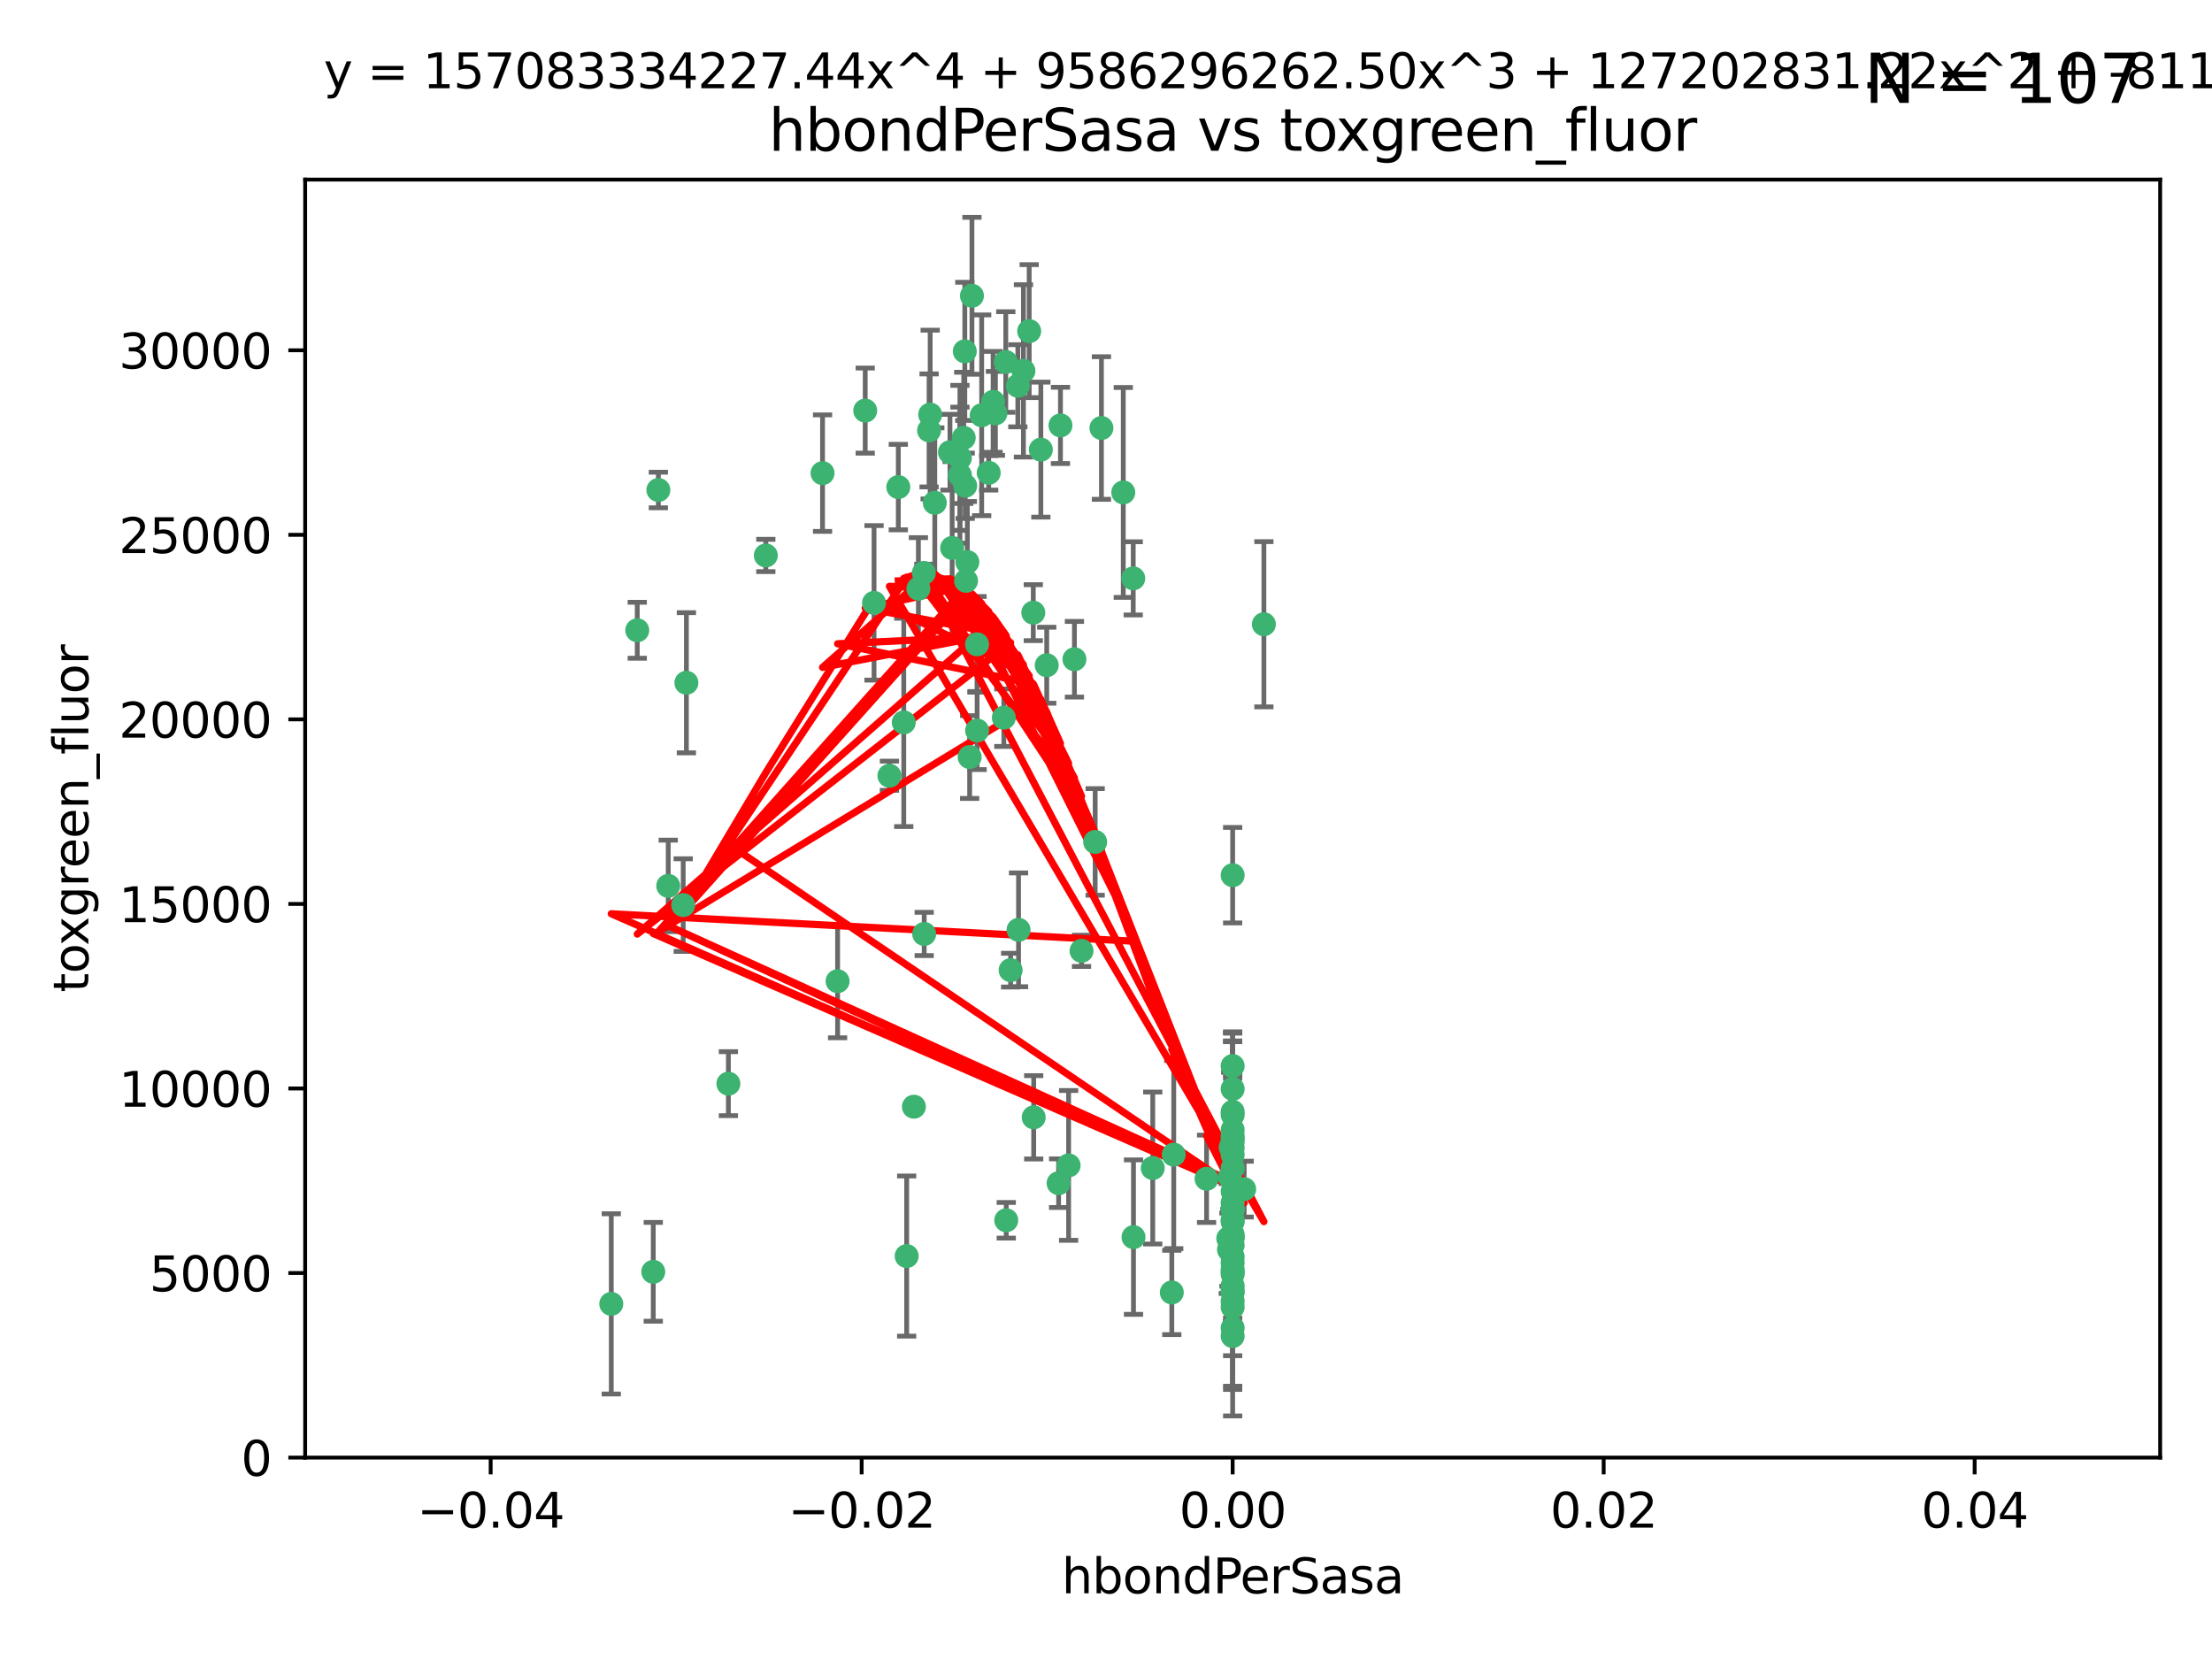<?xml version="1.0" encoding="utf-8" standalone="no"?>
<!DOCTYPE svg PUBLIC "-//W3C//DTD SVG 1.1//EN"
  "http://www.w3.org/Graphics/SVG/1.1/DTD/svg11.dtd">
<svg xmlns:xlink="http://www.w3.org/1999/xlink" width="460.8pt" height="345.6pt" viewBox="0 0 460.8 345.6" xmlns="http://www.w3.org/2000/svg" version="1.1">
 <defs>
  <style type="text/css">*{stroke-linejoin: round; stroke-linecap: butt}</style>
 </defs>
 <g id="figure_1">
  <g id="patch_1">
   <path d="M 0 345.6 
L 460.8 345.6 
L 460.8 0 
L 0 0 
z
" style="fill: #ffffff"/>
  </g>
  <g id="axes_1">
   <g id="patch_2">
    <path d="M 63.571 303.64 
L 450 303.64 
L 450 37.411 
L 63.571 37.411 
z
" style="fill: #ffffff"/>
   </g>
   <g id="PathCollection_1">
    <defs>
     <path id="m7ed109778a" d="M 0 1.118 
C 0.297 1.118 0.581 1 0.791 0.791 
C 1 0.581 1.118 0.297 1.118 0 
C 1.118 -0.297 1 -0.581 0.791 -0.791 
C 0.581 -1 0.297 -1.118 0 -1.118 
C -0.297 -1.118 -0.581 -1 -0.791 -0.791 
C -1 -0.581 -1.118 -0.297 -1.118 0 
C -1.118 0.297 -1 0.581 -0.791 0.791 
C -0.581 1 -0.297 1.118 0 1.118 
z
" style="stroke: #3cb371"/>
    </defs>
    <g clip-path="url(#p47e83e40b3)">
     <use xlink:href="#m7ed109778a" x="187.133" y="101.468" style="fill: #3cb371; stroke: #3cb371"/>
     <use xlink:href="#m7ed109778a" x="197.895" y="94.202" style="fill: #3cb371; stroke: #3cb371"/>
     <use xlink:href="#m7ed109778a" x="200.763" y="91.216" style="fill: #3cb371; stroke: #3cb371"/>
     <use xlink:href="#m7ed109778a" x="180.24" y="85.534" style="fill: #3cb371; stroke: #3cb371"/>
     <use xlink:href="#m7ed109778a" x="209.523" y="75.411" style="fill: #3cb371; stroke: #3cb371"/>
     <use xlink:href="#m7ed109778a" x="206.883" y="83.709" style="fill: #3cb371; stroke: #3cb371"/>
     <use xlink:href="#m7ed109778a" x="199.974" y="98.99" style="fill: #3cb371; stroke: #3cb371"/>
     <use xlink:href="#m7ed109778a" x="214.399" y="68.982" style="fill: #3cb371; stroke: #3cb371"/>
     <use xlink:href="#m7ed109778a" x="182.078" y="125.588" style="fill: #3cb371; stroke: #3cb371"/>
     <use xlink:href="#m7ed109778a" x="159.535" y="115.714" style="fill: #3cb371; stroke: #3cb371"/>
     <use xlink:href="#m7ed109778a" x="142.325" y="188.546" style="fill: #3cb371; stroke: #3cb371"/>
     <use xlink:href="#m7ed109778a" x="188.876" y="261.664" style="fill: #3cb371; stroke: #3cb371"/>
     <use xlink:href="#m7ed109778a" x="213.202" y="77.26" style="fill: #3cb371; stroke: #3cb371"/>
     <use xlink:href="#m7ed109778a" x="203.536" y="134.228" style="fill: #3cb371; stroke: #3cb371"/>
     <use xlink:href="#m7ed109778a" x="188.271" y="150.489" style="fill: #3cb371; stroke: #3cb371"/>
     <use xlink:href="#m7ed109778a" x="191.319" y="122.642" style="fill: #3cb371; stroke: #3cb371"/>
     <use xlink:href="#m7ed109778a" x="202.475" y="61.614" style="fill: #3cb371; stroke: #3cb371"/>
     <use xlink:href="#m7ed109778a" x="204.503" y="86.51" style="fill: #3cb371; stroke: #3cb371"/>
     <use xlink:href="#m7ed109778a" x="198.35" y="114.141" style="fill: #3cb371; stroke: #3cb371"/>
     <use xlink:href="#m7ed109778a" x="205.962" y="98.495" style="fill: #3cb371; stroke: #3cb371"/>
     <use xlink:href="#m7ed109778a" x="201.247" y="120.994" style="fill: #3cb371; stroke: #3cb371"/>
     <use xlink:href="#m7ed109778a" x="192.451" y="119.355" style="fill: #3cb371; stroke: #3cb371"/>
     <use xlink:href="#m7ed109778a" x="210.532" y="202.099" style="fill: #3cb371; stroke: #3cb371"/>
     <use xlink:href="#m7ed109778a" x="132.752" y="131.297" style="fill: #3cb371; stroke: #3cb371"/>
     <use xlink:href="#m7ed109778a" x="207.363" y="86.113" style="fill: #3cb371; stroke: #3cb371"/>
     <use xlink:href="#m7ed109778a" x="229.449" y="89.164" style="fill: #3cb371; stroke: #3cb371"/>
     <use xlink:href="#m7ed109778a" x="203.554" y="152.188" style="fill: #3cb371; stroke: #3cb371"/>
     <use xlink:href="#m7ed109778a" x="201.069" y="101.2" style="fill: #3cb371; stroke: #3cb371"/>
     <use xlink:href="#m7ed109778a" x="137.148" y="102.076" style="fill: #3cb371; stroke: #3cb371"/>
     <use xlink:href="#m7ed109778a" x="216.829" y="93.664" style="fill: #3cb371; stroke: #3cb371"/>
     <use xlink:href="#m7ed109778a" x="220.913" y="88.619" style="fill: #3cb371; stroke: #3cb371"/>
     <use xlink:href="#m7ed109778a" x="215.338" y="232.758" style="fill: #3cb371; stroke: #3cb371"/>
     <use xlink:href="#m7ed109778a" x="193.773" y="86.364" style="fill: #3cb371; stroke: #3cb371"/>
     <use xlink:href="#m7ed109778a" x="190.382" y="230.546" style="fill: #3cb371; stroke: #3cb371"/>
     <use xlink:href="#m7ed109778a" x="225.302" y="198.077" style="fill: #3cb371; stroke: #3cb371"/>
     <use xlink:href="#m7ed109778a" x="215.253" y="127.627" style="fill: #3cb371; stroke: #3cb371"/>
     <use xlink:href="#m7ed109778a" x="174.486" y="204.401" style="fill: #3cb371; stroke: #3cb371"/>
     <use xlink:href="#m7ed109778a" x="209.62" y="254.207" style="fill: #3cb371; stroke: #3cb371"/>
     <use xlink:href="#m7ed109778a" x="194.735" y="104.742" style="fill: #3cb371; stroke: #3cb371"/>
     <use xlink:href="#m7ed109778a" x="223.825" y="137.333" style="fill: #3cb371; stroke: #3cb371"/>
     <use xlink:href="#m7ed109778a" x="201.996" y="157.707" style="fill: #3cb371; stroke: #3cb371"/>
     <use xlink:href="#m7ed109778a" x="142.99" y="142.231" style="fill: #3cb371; stroke: #3cb371"/>
     <use xlink:href="#m7ed109778a" x="200.987" y="73.19" style="fill: #3cb371; stroke: #3cb371"/>
     <use xlink:href="#m7ed109778a" x="193.547" y="89.665" style="fill: #3cb371; stroke: #3cb371"/>
     <use xlink:href="#m7ed109778a" x="171.352" y="98.564" style="fill: #3cb371; stroke: #3cb371"/>
     <use xlink:href="#m7ed109778a" x="209.117" y="149.505" style="fill: #3cb371; stroke: #3cb371"/>
     <use xlink:href="#m7ed109778a" x="222.612" y="242.776" style="fill: #3cb371; stroke: #3cb371"/>
     <use xlink:href="#m7ed109778a" x="199.969" y="95.381" style="fill: #3cb371; stroke: #3cb371"/>
     <use xlink:href="#m7ed109778a" x="233.999" y="102.582" style="fill: #3cb371; stroke: #3cb371"/>
     <use xlink:href="#m7ed109778a" x="212.037" y="80.363" style="fill: #3cb371; stroke: #3cb371"/>
     <use xlink:href="#m7ed109778a" x="220.527" y="246.479" style="fill: #3cb371; stroke: #3cb371"/>
     <use xlink:href="#m7ed109778a" x="201.516" y="117.087" style="fill: #3cb371; stroke: #3cb371"/>
     <use xlink:href="#m7ed109778a" x="185.282" y="161.597" style="fill: #3cb371; stroke: #3cb371"/>
     <use xlink:href="#m7ed109778a" x="263.292" y="130.043" style="fill: #3cb371; stroke: #3cb371"/>
     <use xlink:href="#m7ed109778a" x="192.527" y="194.56" style="fill: #3cb371; stroke: #3cb371"/>
     <use xlink:href="#m7ed109778a" x="228.144" y="175.386" style="fill: #3cb371; stroke: #3cb371"/>
     <use xlink:href="#m7ed109778a" x="212.181" y="193.702" style="fill: #3cb371; stroke: #3cb371"/>
     <use xlink:href="#m7ed109778a" x="256.786" y="265.421" style="fill: #3cb371; stroke: #3cb371"/>
     <use xlink:href="#m7ed109778a" x="240.137" y="243.323" style="fill: #3cb371; stroke: #3cb371"/>
     <use xlink:href="#m7ed109778a" x="218.054" y="138.579" style="fill: #3cb371; stroke: #3cb371"/>
     <use xlink:href="#m7ed109778a" x="256.786" y="269.134" style="fill: #3cb371; stroke: #3cb371"/>
     <use xlink:href="#m7ed109778a" x="256.786" y="254.509" style="fill: #3cb371; stroke: #3cb371"/>
     <use xlink:href="#m7ed109778a" x="256.786" y="250.554" style="fill: #3cb371; stroke: #3cb371"/>
     <use xlink:href="#m7ed109778a" x="244.512" y="240.523" style="fill: #3cb371; stroke: #3cb371"/>
     <use xlink:href="#m7ed109778a" x="256.786" y="259.411" style="fill: #3cb371; stroke: #3cb371"/>
     <use xlink:href="#m7ed109778a" x="256.786" y="261.807" style="fill: #3cb371; stroke: #3cb371"/>
     <use xlink:href="#m7ed109778a" x="256.786" y="257.697" style="fill: #3cb371; stroke: #3cb371"/>
     <use xlink:href="#m7ed109778a" x="256.786" y="235.376" style="fill: #3cb371; stroke: #3cb371"/>
     <use xlink:href="#m7ed109778a" x="256.786" y="267.866" style="fill: #3cb371; stroke: #3cb371"/>
     <use xlink:href="#m7ed109778a" x="256.786" y="237.207" style="fill: #3cb371; stroke: #3cb371"/>
     <use xlink:href="#m7ed109778a" x="256.786" y="231.602" style="fill: #3cb371; stroke: #3cb371"/>
     <use xlink:href="#m7ed109778a" x="256.786" y="232.225" style="fill: #3cb371; stroke: #3cb371"/>
     <use xlink:href="#m7ed109778a" x="244.109" y="269.239" style="fill: #3cb371; stroke: #3cb371"/>
     <use xlink:href="#m7ed109778a" x="256.019" y="260.327" style="fill: #3cb371; stroke: #3cb371"/>
     <use xlink:href="#m7ed109778a" x="139.205" y="184.543" style="fill: #3cb371; stroke: #3cb371"/>
     <use xlink:href="#m7ed109778a" x="256.786" y="272.285" style="fill: #3cb371; stroke: #3cb371"/>
     <use xlink:href="#m7ed109778a" x="255.869" y="257.993" style="fill: #3cb371; stroke: #3cb371"/>
     <use xlink:href="#m7ed109778a" x="256.786" y="251.776" style="fill: #3cb371; stroke: #3cb371"/>
     <use xlink:href="#m7ed109778a" x="256.786" y="222.073" style="fill: #3cb371; stroke: #3cb371"/>
     <use xlink:href="#m7ed109778a" x="259.184" y="247.717" style="fill: #3cb371; stroke: #3cb371"/>
     <use xlink:href="#m7ed109778a" x="256.786" y="243.326" style="fill: #3cb371; stroke: #3cb371"/>
     <use xlink:href="#m7ed109778a" x="256.786" y="248.199" style="fill: #3cb371; stroke: #3cb371"/>
     <use xlink:href="#m7ed109778a" x="256.786" y="237.877" style="fill: #3cb371; stroke: #3cb371"/>
     <use xlink:href="#m7ed109778a" x="151.737" y="225.747" style="fill: #3cb371; stroke: #3cb371"/>
     <use xlink:href="#m7ed109778a" x="256.786" y="278.33" style="fill: #3cb371; stroke: #3cb371"/>
     <use xlink:href="#m7ed109778a" x="236.073" y="120.484" style="fill: #3cb371; stroke: #3cb371"/>
     <use xlink:href="#m7ed109778a" x="256.786" y="239.136" style="fill: #3cb371; stroke: #3cb371"/>
     <use xlink:href="#m7ed109778a" x="256.185" y="245.206" style="fill: #3cb371; stroke: #3cb371"/>
     <use xlink:href="#m7ed109778a" x="256.786" y="240.566" style="fill: #3cb371; stroke: #3cb371"/>
     <use xlink:href="#m7ed109778a" x="256.786" y="271.057" style="fill: #3cb371; stroke: #3cb371"/>
     <use xlink:href="#m7ed109778a" x="256.786" y="252.036" style="fill: #3cb371; stroke: #3cb371"/>
     <use xlink:href="#m7ed109778a" x="256.786" y="257.18" style="fill: #3cb371; stroke: #3cb371"/>
     <use xlink:href="#m7ed109778a" x="256.786" y="269.037" style="fill: #3cb371; stroke: #3cb371"/>
     <use xlink:href="#m7ed109778a" x="256.786" y="265.023" style="fill: #3cb371; stroke: #3cb371"/>
     <use xlink:href="#m7ed109778a" x="127.34" y="271.621" style="fill: #3cb371; stroke: #3cb371"/>
     <use xlink:href="#m7ed109778a" x="236.128" y="257.714" style="fill: #3cb371; stroke: #3cb371"/>
     <use xlink:href="#m7ed109778a" x="256.786" y="254.184" style="fill: #3cb371; stroke: #3cb371"/>
     <use xlink:href="#m7ed109778a" x="256.786" y="276.653" style="fill: #3cb371; stroke: #3cb371"/>
     <use xlink:href="#m7ed109778a" x="256.786" y="236.672" style="fill: #3cb371; stroke: #3cb371"/>
     <use xlink:href="#m7ed109778a" x="256.786" y="263.069" style="fill: #3cb371; stroke: #3cb371"/>
     <use xlink:href="#m7ed109778a" x="256.786" y="182.319" style="fill: #3cb371; stroke: #3cb371"/>
     <use xlink:href="#m7ed109778a" x="256.786" y="257.924" style="fill: #3cb371; stroke: #3cb371"/>
     <use xlink:href="#m7ed109778a" x="136.086" y="264.942" style="fill: #3cb371; stroke: #3cb371"/>
     <use xlink:href="#m7ed109778a" x="256.372" y="238.998" style="fill: #3cb371; stroke: #3cb371"/>
     <use xlink:href="#m7ed109778a" x="251.352" y="245.563" style="fill: #3cb371; stroke: #3cb371"/>
     <use xlink:href="#m7ed109778a" x="256.786" y="226.846" style="fill: #3cb371; stroke: #3cb371"/>
     <use xlink:href="#m7ed109778a" x="256.786" y="264.503" style="fill: #3cb371; stroke: #3cb371"/>
    </g>
   </g>
   <g id="matplotlib.axis_1">
    <g id="xtick_1">
     <g id="line2d_1">
      <defs>
       <path id="m6969cc4492" d="M 0 0 
L 0 3.5 
" style="stroke: #000000; stroke-width: 0.8"/>
      </defs>
      <g>
       <use xlink:href="#m6969cc4492" x="102.214" y="303.64" style="stroke: #000000; stroke-width: 0.8"/>
      </g>
     </g>
     <g id="text_1">
      <!-- −0.04 -->
      <g transform="translate(86.891 318.238)scale(0.1 -0.1)">
       <defs>
        <path id="DejaVuSans-2212" d="M 678 2272 
L 4684 2272 
L 4684 1741 
L 678 1741 
L 678 2272 
z
" transform="scale(0.016)"/>
        <path id="DejaVuSans-30" d="M 2034 4250 
Q 1547 4250 1301 3770 
Q 1056 3291 1056 2328 
Q 1056 1369 1301 889 
Q 1547 409 2034 409 
Q 2525 409 2770 889 
Q 3016 1369 3016 2328 
Q 3016 3291 2770 3770 
Q 2525 4250 2034 4250 
z
M 2034 4750 
Q 2819 4750 3233 4129 
Q 3647 3509 3647 2328 
Q 3647 1150 3233 529 
Q 2819 -91 2034 -91 
Q 1250 -91 836 529 
Q 422 1150 422 2328 
Q 422 3509 836 4129 
Q 1250 4750 2034 4750 
z
" transform="scale(0.016)"/>
        <path id="DejaVuSans-2e" d="M 684 794 
L 1344 794 
L 1344 0 
L 684 0 
L 684 794 
z
" transform="scale(0.016)"/>
        <path id="DejaVuSans-34" d="M 2419 4116 
L 825 1625 
L 2419 1625 
L 2419 4116 
z
M 2253 4666 
L 3047 4666 
L 3047 1625 
L 3713 1625 
L 3713 1100 
L 3047 1100 
L 3047 0 
L 2419 0 
L 2419 1100 
L 313 1100 
L 313 1709 
L 2253 4666 
z
" transform="scale(0.016)"/>
       </defs>
       <use xlink:href="#DejaVuSans-2212"/>
       <use xlink:href="#DejaVuSans-30" x="83.789"/>
       <use xlink:href="#DejaVuSans-2e" x="147.412"/>
       <use xlink:href="#DejaVuSans-30" x="179.199"/>
       <use xlink:href="#DejaVuSans-34" x="242.822"/>
      </g>
     </g>
    </g>
    <g id="xtick_2">
     <g id="line2d_2">
      <g>
       <use xlink:href="#m6969cc4492" x="179.5" y="303.64" style="stroke: #000000; stroke-width: 0.8"/>
      </g>
     </g>
     <g id="text_2">
      <!-- −0.02 -->
      <g transform="translate(164.177 318.238)scale(0.1 -0.1)">
       <defs>
        <path id="DejaVuSans-32" d="M 1228 531 
L 3431 531 
L 3431 0 
L 469 0 
L 469 531 
Q 828 903 1448 1529 
Q 2069 2156 2228 2338 
Q 2531 2678 2651 2914 
Q 2772 3150 2772 3378 
Q 2772 3750 2511 3984 
Q 2250 4219 1831 4219 
Q 1534 4219 1204 4116 
Q 875 4013 500 3803 
L 500 4441 
Q 881 4594 1212 4672 
Q 1544 4750 1819 4750 
Q 2544 4750 2975 4387 
Q 3406 4025 3406 3419 
Q 3406 3131 3298 2873 
Q 3191 2616 2906 2266 
Q 2828 2175 2409 1742 
Q 1991 1309 1228 531 
z
" transform="scale(0.016)"/>
       </defs>
       <use xlink:href="#DejaVuSans-2212"/>
       <use xlink:href="#DejaVuSans-30" x="83.789"/>
       <use xlink:href="#DejaVuSans-2e" x="147.412"/>
       <use xlink:href="#DejaVuSans-30" x="179.199"/>
       <use xlink:href="#DejaVuSans-32" x="242.822"/>
      </g>
     </g>
    </g>
    <g id="xtick_3">
     <g id="line2d_3">
      <g>
       <use xlink:href="#m6969cc4492" x="256.786" y="303.64" style="stroke: #000000; stroke-width: 0.8"/>
      </g>
     </g>
     <g id="text_3">
      <!-- 0.00 -->
      <g transform="translate(245.653 318.238)scale(0.1 -0.1)">
       <use xlink:href="#DejaVuSans-30"/>
       <use xlink:href="#DejaVuSans-2e" x="63.623"/>
       <use xlink:href="#DejaVuSans-30" x="95.41"/>
       <use xlink:href="#DejaVuSans-30" x="159.033"/>
      </g>
     </g>
    </g>
    <g id="xtick_4">
     <g id="line2d_4">
      <g>
       <use xlink:href="#m6969cc4492" x="334.071" y="303.64" style="stroke: #000000; stroke-width: 0.8"/>
      </g>
     </g>
     <g id="text_4">
      <!-- 0.02 -->
      <g transform="translate(322.939 318.238)scale(0.1 -0.1)">
       <use xlink:href="#DejaVuSans-30"/>
       <use xlink:href="#DejaVuSans-2e" x="63.623"/>
       <use xlink:href="#DejaVuSans-30" x="95.41"/>
       <use xlink:href="#DejaVuSans-32" x="159.033"/>
      </g>
     </g>
    </g>
    <g id="xtick_5">
     <g id="line2d_5">
      <g>
       <use xlink:href="#m6969cc4492" x="411.357" y="303.64" style="stroke: #000000; stroke-width: 0.8"/>
      </g>
     </g>
     <g id="text_5">
      <!-- 0.04 -->
      <g transform="translate(400.224 318.238)scale(0.1 -0.1)">
       <use xlink:href="#DejaVuSans-30"/>
       <use xlink:href="#DejaVuSans-2e" x="63.623"/>
       <use xlink:href="#DejaVuSans-30" x="95.41"/>
       <use xlink:href="#DejaVuSans-34" x="159.033"/>
      </g>
     </g>
    </g>
    <g id="text_6">
     <!-- hbondPerSasa -->
     <g transform="translate(221.168 331.917)scale(0.1 -0.1)">
      <defs>
       <path id="DejaVuSans-68" d="M 3513 2113 
L 3513 0 
L 2938 0 
L 2938 2094 
Q 2938 2591 2744 2837 
Q 2550 3084 2163 3084 
Q 1697 3084 1428 2787 
Q 1159 2491 1159 1978 
L 1159 0 
L 581 0 
L 581 4863 
L 1159 4863 
L 1159 2956 
Q 1366 3272 1645 3428 
Q 1925 3584 2291 3584 
Q 2894 3584 3203 3211 
Q 3513 2838 3513 2113 
z
" transform="scale(0.016)"/>
       <path id="DejaVuSans-62" d="M 3116 1747 
Q 3116 2381 2855 2742 
Q 2594 3103 2138 3103 
Q 1681 3103 1420 2742 
Q 1159 2381 1159 1747 
Q 1159 1113 1420 752 
Q 1681 391 2138 391 
Q 2594 391 2855 752 
Q 3116 1113 3116 1747 
z
M 1159 2969 
Q 1341 3281 1617 3432 
Q 1894 3584 2278 3584 
Q 2916 3584 3314 3078 
Q 3713 2572 3713 1747 
Q 3713 922 3314 415 
Q 2916 -91 2278 -91 
Q 1894 -91 1617 61 
Q 1341 213 1159 525 
L 1159 0 
L 581 0 
L 581 4863 
L 1159 4863 
L 1159 2969 
z
" transform="scale(0.016)"/>
       <path id="DejaVuSans-6f" d="M 1959 3097 
Q 1497 3097 1228 2736 
Q 959 2375 959 1747 
Q 959 1119 1226 758 
Q 1494 397 1959 397 
Q 2419 397 2687 759 
Q 2956 1122 2956 1747 
Q 2956 2369 2687 2733 
Q 2419 3097 1959 3097 
z
M 1959 3584 
Q 2709 3584 3137 3096 
Q 3566 2609 3566 1747 
Q 3566 888 3137 398 
Q 2709 -91 1959 -91 
Q 1206 -91 779 398 
Q 353 888 353 1747 
Q 353 2609 779 3096 
Q 1206 3584 1959 3584 
z
" transform="scale(0.016)"/>
       <path id="DejaVuSans-6e" d="M 3513 2113 
L 3513 0 
L 2938 0 
L 2938 2094 
Q 2938 2591 2744 2837 
Q 2550 3084 2163 3084 
Q 1697 3084 1428 2787 
Q 1159 2491 1159 1978 
L 1159 0 
L 581 0 
L 581 3500 
L 1159 3500 
L 1159 2956 
Q 1366 3272 1645 3428 
Q 1925 3584 2291 3584 
Q 2894 3584 3203 3211 
Q 3513 2838 3513 2113 
z
" transform="scale(0.016)"/>
       <path id="DejaVuSans-64" d="M 2906 2969 
L 2906 4863 
L 3481 4863 
L 3481 0 
L 2906 0 
L 2906 525 
Q 2725 213 2448 61 
Q 2172 -91 1784 -91 
Q 1150 -91 751 415 
Q 353 922 353 1747 
Q 353 2572 751 3078 
Q 1150 3584 1784 3584 
Q 2172 3584 2448 3432 
Q 2725 3281 2906 2969 
z
M 947 1747 
Q 947 1113 1208 752 
Q 1469 391 1925 391 
Q 2381 391 2643 752 
Q 2906 1113 2906 1747 
Q 2906 2381 2643 2742 
Q 2381 3103 1925 3103 
Q 1469 3103 1208 2742 
Q 947 2381 947 1747 
z
" transform="scale(0.016)"/>
       <path id="DejaVuSans-50" d="M 1259 4147 
L 1259 2394 
L 2053 2394 
Q 2494 2394 2734 2622 
Q 2975 2850 2975 3272 
Q 2975 3691 2734 3919 
Q 2494 4147 2053 4147 
L 1259 4147 
z
M 628 4666 
L 2053 4666 
Q 2838 4666 3239 4311 
Q 3641 3956 3641 3272 
Q 3641 2581 3239 2228 
Q 2838 1875 2053 1875 
L 1259 1875 
L 1259 0 
L 628 0 
L 628 4666 
z
" transform="scale(0.016)"/>
       <path id="DejaVuSans-65" d="M 3597 1894 
L 3597 1613 
L 953 1613 
Q 991 1019 1311 708 
Q 1631 397 2203 397 
Q 2534 397 2845 478 
Q 3156 559 3463 722 
L 3463 178 
Q 3153 47 2828 -22 
Q 2503 -91 2169 -91 
Q 1331 -91 842 396 
Q 353 884 353 1716 
Q 353 2575 817 3079 
Q 1281 3584 2069 3584 
Q 2775 3584 3186 3129 
Q 3597 2675 3597 1894 
z
M 3022 2063 
Q 3016 2534 2758 2815 
Q 2500 3097 2075 3097 
Q 1594 3097 1305 2825 
Q 1016 2553 972 2059 
L 3022 2063 
z
" transform="scale(0.016)"/>
       <path id="DejaVuSans-72" d="M 2631 2963 
Q 2534 3019 2420 3045 
Q 2306 3072 2169 3072 
Q 1681 3072 1420 2755 
Q 1159 2438 1159 1844 
L 1159 0 
L 581 0 
L 581 3500 
L 1159 3500 
L 1159 2956 
Q 1341 3275 1631 3429 
Q 1922 3584 2338 3584 
Q 2397 3584 2469 3576 
Q 2541 3569 2628 3553 
L 2631 2963 
z
" transform="scale(0.016)"/>
       <path id="DejaVuSans-53" d="M 3425 4513 
L 3425 3897 
Q 3066 4069 2747 4153 
Q 2428 4238 2131 4238 
Q 1616 4238 1336 4038 
Q 1056 3838 1056 3469 
Q 1056 3159 1242 3001 
Q 1428 2844 1947 2747 
L 2328 2669 
Q 3034 2534 3370 2195 
Q 3706 1856 3706 1288 
Q 3706 609 3251 259 
Q 2797 -91 1919 -91 
Q 1588 -91 1214 -16 
Q 841 59 441 206 
L 441 856 
Q 825 641 1194 531 
Q 1563 422 1919 422 
Q 2459 422 2753 634 
Q 3047 847 3047 1241 
Q 3047 1584 2836 1778 
Q 2625 1972 2144 2069 
L 1759 2144 
Q 1053 2284 737 2584 
Q 422 2884 422 3419 
Q 422 4038 858 4394 
Q 1294 4750 2059 4750 
Q 2388 4750 2728 4690 
Q 3069 4631 3425 4513 
z
" transform="scale(0.016)"/>
       <path id="DejaVuSans-61" d="M 2194 1759 
Q 1497 1759 1228 1600 
Q 959 1441 959 1056 
Q 959 750 1161 570 
Q 1363 391 1709 391 
Q 2188 391 2477 730 
Q 2766 1069 2766 1631 
L 2766 1759 
L 2194 1759 
z
M 3341 1997 
L 3341 0 
L 2766 0 
L 2766 531 
Q 2569 213 2275 61 
Q 1981 -91 1556 -91 
Q 1019 -91 701 211 
Q 384 513 384 1019 
Q 384 1609 779 1909 
Q 1175 2209 1959 2209 
L 2766 2209 
L 2766 2266 
Q 2766 2663 2505 2880 
Q 2244 3097 1772 3097 
Q 1472 3097 1187 3025 
Q 903 2953 641 2809 
L 641 3341 
Q 956 3463 1253 3523 
Q 1550 3584 1831 3584 
Q 2591 3584 2966 3190 
Q 3341 2797 3341 1997 
z
" transform="scale(0.016)"/>
       <path id="DejaVuSans-73" d="M 2834 3397 
L 2834 2853 
Q 2591 2978 2328 3040 
Q 2066 3103 1784 3103 
Q 1356 3103 1142 2972 
Q 928 2841 928 2578 
Q 928 2378 1081 2264 
Q 1234 2150 1697 2047 
L 1894 2003 
Q 2506 1872 2764 1633 
Q 3022 1394 3022 966 
Q 3022 478 2636 193 
Q 2250 -91 1575 -91 
Q 1294 -91 989 -36 
Q 684 19 347 128 
L 347 722 
Q 666 556 975 473 
Q 1284 391 1588 391 
Q 1994 391 2212 530 
Q 2431 669 2431 922 
Q 2431 1156 2273 1281 
Q 2116 1406 1581 1522 
L 1381 1569 
Q 847 1681 609 1914 
Q 372 2147 372 2553 
Q 372 3047 722 3315 
Q 1072 3584 1716 3584 
Q 2034 3584 2315 3537 
Q 2597 3491 2834 3397 
z
" transform="scale(0.016)"/>
      </defs>
      <use xlink:href="#DejaVuSans-68"/>
      <use xlink:href="#DejaVuSans-62" x="63.379"/>
      <use xlink:href="#DejaVuSans-6f" x="126.855"/>
      <use xlink:href="#DejaVuSans-6e" x="188.037"/>
      <use xlink:href="#DejaVuSans-64" x="251.416"/>
      <use xlink:href="#DejaVuSans-50" x="314.893"/>
      <use xlink:href="#DejaVuSans-65" x="371.57"/>
      <use xlink:href="#DejaVuSans-72" x="433.094"/>
      <use xlink:href="#DejaVuSans-53" x="474.207"/>
      <use xlink:href="#DejaVuSans-61" x="537.684"/>
      <use xlink:href="#DejaVuSans-73" x="598.963"/>
      <use xlink:href="#DejaVuSans-61" x="651.062"/>
     </g>
    </g>
   </g>
   <g id="matplotlib.axis_2">
    <g id="ytick_1">
     <g id="line2d_6">
      <defs>
       <path id="m3843a20ed2" d="M 0 0 
L -3.5 0 
" style="stroke: #000000; stroke-width: 0.8"/>
      </defs>
      <g>
       <use xlink:href="#m3843a20ed2" x="63.571" y="303.64" style="stroke: #000000; stroke-width: 0.8"/>
      </g>
     </g>
     <g id="text_7">
      <!-- 0 -->
      <g transform="translate(50.209 307.439)scale(0.1 -0.1)">
       <use xlink:href="#DejaVuSans-30"/>
      </g>
     </g>
    </g>
    <g id="ytick_2">
     <g id="line2d_7">
      <g>
       <use xlink:href="#m3843a20ed2" x="63.571" y="265.195" style="stroke: #000000; stroke-width: 0.8"/>
      </g>
     </g>
     <g id="text_8">
      <!-- 5000 -->
      <g transform="translate(31.121 268.994)scale(0.1 -0.1)">
       <defs>
        <path id="DejaVuSans-35" d="M 691 4666 
L 3169 4666 
L 3169 4134 
L 1269 4134 
L 1269 2991 
Q 1406 3038 1543 3061 
Q 1681 3084 1819 3084 
Q 2600 3084 3056 2656 
Q 3513 2228 3513 1497 
Q 3513 744 3044 326 
Q 2575 -91 1722 -91 
Q 1428 -91 1123 -41 
Q 819 9 494 109 
L 494 744 
Q 775 591 1075 516 
Q 1375 441 1709 441 
Q 2250 441 2565 725 
Q 2881 1009 2881 1497 
Q 2881 1984 2565 2268 
Q 2250 2553 1709 2553 
Q 1456 2553 1204 2497 
Q 953 2441 691 2322 
L 691 4666 
z
" transform="scale(0.016)"/>
       </defs>
       <use xlink:href="#DejaVuSans-35"/>
       <use xlink:href="#DejaVuSans-30" x="63.623"/>
       <use xlink:href="#DejaVuSans-30" x="127.246"/>
       <use xlink:href="#DejaVuSans-30" x="190.869"/>
      </g>
     </g>
    </g>
    <g id="ytick_3">
     <g id="line2d_8">
      <g>
       <use xlink:href="#m3843a20ed2" x="63.571" y="226.75" style="stroke: #000000; stroke-width: 0.8"/>
      </g>
     </g>
     <g id="text_9">
      <!-- 10000 -->
      <g transform="translate(24.759 230.549)scale(0.1 -0.1)">
       <defs>
        <path id="DejaVuSans-31" d="M 794 531 
L 1825 531 
L 1825 4091 
L 703 3866 
L 703 4441 
L 1819 4666 
L 2450 4666 
L 2450 531 
L 3481 531 
L 3481 0 
L 794 0 
L 794 531 
z
" transform="scale(0.016)"/>
       </defs>
       <use xlink:href="#DejaVuSans-31"/>
       <use xlink:href="#DejaVuSans-30" x="63.623"/>
       <use xlink:href="#DejaVuSans-30" x="127.246"/>
       <use xlink:href="#DejaVuSans-30" x="190.869"/>
       <use xlink:href="#DejaVuSans-30" x="254.492"/>
      </g>
     </g>
    </g>
    <g id="ytick_4">
     <g id="line2d_9">
      <g>
       <use xlink:href="#m3843a20ed2" x="63.571" y="188.305" style="stroke: #000000; stroke-width: 0.8"/>
      </g>
     </g>
     <g id="text_10">
      <!-- 15000 -->
      <g transform="translate(24.759 192.104)scale(0.1 -0.1)">
       <use xlink:href="#DejaVuSans-31"/>
       <use xlink:href="#DejaVuSans-35" x="63.623"/>
       <use xlink:href="#DejaVuSans-30" x="127.246"/>
       <use xlink:href="#DejaVuSans-30" x="190.869"/>
       <use xlink:href="#DejaVuSans-30" x="254.492"/>
      </g>
     </g>
    </g>
    <g id="ytick_5">
     <g id="line2d_10">
      <g>
       <use xlink:href="#m3843a20ed2" x="63.571" y="149.86" style="stroke: #000000; stroke-width: 0.8"/>
      </g>
     </g>
     <g id="text_11">
      <!-- 20000 -->
      <g transform="translate(24.759 153.659)scale(0.1 -0.1)">
       <use xlink:href="#DejaVuSans-32"/>
       <use xlink:href="#DejaVuSans-30" x="63.623"/>
       <use xlink:href="#DejaVuSans-30" x="127.246"/>
       <use xlink:href="#DejaVuSans-30" x="190.869"/>
       <use xlink:href="#DejaVuSans-30" x="254.492"/>
      </g>
     </g>
    </g>
    <g id="ytick_6">
     <g id="line2d_11">
      <g>
       <use xlink:href="#m3843a20ed2" x="63.571" y="111.415" style="stroke: #000000; stroke-width: 0.8"/>
      </g>
     </g>
     <g id="text_12">
      <!-- 25000 -->
      <g transform="translate(24.759 115.214)scale(0.1 -0.1)">
       <use xlink:href="#DejaVuSans-32"/>
       <use xlink:href="#DejaVuSans-35" x="63.623"/>
       <use xlink:href="#DejaVuSans-30" x="127.246"/>
       <use xlink:href="#DejaVuSans-30" x="190.869"/>
       <use xlink:href="#DejaVuSans-30" x="254.492"/>
      </g>
     </g>
    </g>
    <g id="ytick_7">
     <g id="line2d_12">
      <g>
       <use xlink:href="#m3843a20ed2" x="63.571" y="72.97" style="stroke: #000000; stroke-width: 0.8"/>
      </g>
     </g>
     <g id="text_13">
      <!-- 30000 -->
      <g transform="translate(24.759 76.769)scale(0.1 -0.1)">
       <defs>
        <path id="DejaVuSans-33" d="M 2597 2516 
Q 3050 2419 3304 2112 
Q 3559 1806 3559 1356 
Q 3559 666 3084 287 
Q 2609 -91 1734 -91 
Q 1441 -91 1130 -33 
Q 819 25 488 141 
L 488 750 
Q 750 597 1062 519 
Q 1375 441 1716 441 
Q 2309 441 2620 675 
Q 2931 909 2931 1356 
Q 2931 1769 2642 2001 
Q 2353 2234 1838 2234 
L 1294 2234 
L 1294 2753 
L 1863 2753 
Q 2328 2753 2575 2939 
Q 2822 3125 2822 3475 
Q 2822 3834 2567 4026 
Q 2313 4219 1838 4219 
Q 1578 4219 1281 4162 
Q 984 4106 628 3988 
L 628 4550 
Q 988 4650 1302 4700 
Q 1616 4750 1894 4750 
Q 2613 4750 3031 4423 
Q 3450 4097 3450 3541 
Q 3450 3153 3228 2886 
Q 3006 2619 2597 2516 
z
" transform="scale(0.016)"/>
       </defs>
       <use xlink:href="#DejaVuSans-33"/>
       <use xlink:href="#DejaVuSans-30" x="63.623"/>
       <use xlink:href="#DejaVuSans-30" x="127.246"/>
       <use xlink:href="#DejaVuSans-30" x="190.869"/>
       <use xlink:href="#DejaVuSans-30" x="254.492"/>
      </g>
     </g>
    </g>
    <g id="text_14">
     <!-- toxgreen_fluor -->
     <g transform="translate(18.401 206.72)rotate(-90)scale(0.1 -0.1)">
      <defs>
       <path id="DejaVuSans-74" d="M 1172 4494 
L 1172 3500 
L 2356 3500 
L 2356 3053 
L 1172 3053 
L 1172 1153 
Q 1172 725 1289 603 
Q 1406 481 1766 481 
L 2356 481 
L 2356 0 
L 1766 0 
Q 1100 0 847 248 
Q 594 497 594 1153 
L 594 3053 
L 172 3053 
L 172 3500 
L 594 3500 
L 594 4494 
L 1172 4494 
z
" transform="scale(0.016)"/>
       <path id="DejaVuSans-78" d="M 3513 3500 
L 2247 1797 
L 3578 0 
L 2900 0 
L 1881 1375 
L 863 0 
L 184 0 
L 1544 1831 
L 300 3500 
L 978 3500 
L 1906 2253 
L 2834 3500 
L 3513 3500 
z
" transform="scale(0.016)"/>
       <path id="DejaVuSans-67" d="M 2906 1791 
Q 2906 2416 2648 2759 
Q 2391 3103 1925 3103 
Q 1463 3103 1205 2759 
Q 947 2416 947 1791 
Q 947 1169 1205 825 
Q 1463 481 1925 481 
Q 2391 481 2648 825 
Q 2906 1169 2906 1791 
z
M 3481 434 
Q 3481 -459 3084 -895 
Q 2688 -1331 1869 -1331 
Q 1566 -1331 1297 -1286 
Q 1028 -1241 775 -1147 
L 775 -588 
Q 1028 -725 1275 -790 
Q 1522 -856 1778 -856 
Q 2344 -856 2625 -561 
Q 2906 -266 2906 331 
L 2906 616 
Q 2728 306 2450 153 
Q 2172 0 1784 0 
Q 1141 0 747 490 
Q 353 981 353 1791 
Q 353 2603 747 3093 
Q 1141 3584 1784 3584 
Q 2172 3584 2450 3431 
Q 2728 3278 2906 2969 
L 2906 3500 
L 3481 3500 
L 3481 434 
z
" transform="scale(0.016)"/>
       <path id="DejaVuSans-5f" d="M 3263 -1063 
L 3263 -1509 
L -63 -1509 
L -63 -1063 
L 3263 -1063 
z
" transform="scale(0.016)"/>
       <path id="DejaVuSans-66" d="M 2375 4863 
L 2375 4384 
L 1825 4384 
Q 1516 4384 1395 4259 
Q 1275 4134 1275 3809 
L 1275 3500 
L 2222 3500 
L 2222 3053 
L 1275 3053 
L 1275 0 
L 697 0 
L 697 3053 
L 147 3053 
L 147 3500 
L 697 3500 
L 697 3744 
Q 697 4328 969 4595 
Q 1241 4863 1831 4863 
L 2375 4863 
z
" transform="scale(0.016)"/>
       <path id="DejaVuSans-6c" d="M 603 4863 
L 1178 4863 
L 1178 0 
L 603 0 
L 603 4863 
z
" transform="scale(0.016)"/>
       <path id="DejaVuSans-75" d="M 544 1381 
L 544 3500 
L 1119 3500 
L 1119 1403 
Q 1119 906 1312 657 
Q 1506 409 1894 409 
Q 2359 409 2629 706 
Q 2900 1003 2900 1516 
L 2900 3500 
L 3475 3500 
L 3475 0 
L 2900 0 
L 2900 538 
Q 2691 219 2414 64 
Q 2138 -91 1772 -91 
Q 1169 -91 856 284 
Q 544 659 544 1381 
z
M 1991 3584 
L 1991 3584 
z
" transform="scale(0.016)"/>
      </defs>
      <use xlink:href="#DejaVuSans-74"/>
      <use xlink:href="#DejaVuSans-6f" x="39.209"/>
      <use xlink:href="#DejaVuSans-78" x="97.266"/>
      <use xlink:href="#DejaVuSans-67" x="156.445"/>
      <use xlink:href="#DejaVuSans-72" x="219.922"/>
      <use xlink:href="#DejaVuSans-65" x="258.785"/>
      <use xlink:href="#DejaVuSans-65" x="320.309"/>
      <use xlink:href="#DejaVuSans-6e" x="381.832"/>
      <use xlink:href="#DejaVuSans-5f" x="445.211"/>
      <use xlink:href="#DejaVuSans-66" x="495.211"/>
      <use xlink:href="#DejaVuSans-6c" x="530.416"/>
      <use xlink:href="#DejaVuSans-75" x="558.199"/>
      <use xlink:href="#DejaVuSans-6f" x="621.578"/>
      <use xlink:href="#DejaVuSans-72" x="682.76"/>
     </g>
    </g>
   </g>
   <g id="LineCollection_1">
    <path d="M 187.133 110.372 
L 187.133 92.564 
" clip-path="url(#p47e83e40b3)" style="fill: none; stroke: #696969"/>
    <path d="M 197.895 102.092 
L 197.895 86.312 
" clip-path="url(#p47e83e40b3)" style="fill: none; stroke: #696969"/>
    <path d="M 200.763 104.885 
L 200.763 77.547 
" clip-path="url(#p47e83e40b3)" style="fill: none; stroke: #696969"/>
    <path d="M 180.24 94.397 
L 180.24 76.671 
" clip-path="url(#p47e83e40b3)" style="fill: none; stroke: #696969"/>
    <path d="M 209.523 85.887 
L 209.523 64.935 
" clip-path="url(#p47e83e40b3)" style="fill: none; stroke: #696969"/>
    <path d="M 206.883 94.216 
L 206.883 73.202 
" clip-path="url(#p47e83e40b3)" style="fill: none; stroke: #696969"/>
    <path d="M 199.974 113.16 
L 199.974 84.82 
" clip-path="url(#p47e83e40b3)" style="fill: none; stroke: #696969"/>
    <path d="M 214.399 82.829 
L 214.399 55.134 
" clip-path="url(#p47e83e40b3)" style="fill: none; stroke: #696969"/>
    <path d="M 182.078 141.679 
L 182.078 109.496 
" clip-path="url(#p47e83e40b3)" style="fill: none; stroke: #696969"/>
    <path d="M 159.535 119.079 
L 159.535 112.349 
" clip-path="url(#p47e83e40b3)" style="fill: none; stroke: #696969"/>
    <path d="M 142.325 198.193 
L 142.325 178.899 
" clip-path="url(#p47e83e40b3)" style="fill: none; stroke: #696969"/>
    <path d="M 188.876 278.345 
L 188.876 244.983 
" clip-path="url(#p47e83e40b3)" style="fill: none; stroke: #696969"/>
    <path d="M 213.202 95.211 
L 213.202 59.31 
" clip-path="url(#p47e83e40b3)" style="fill: none; stroke: #696969"/>
    <path d="M 203.536 144.19 
L 203.536 124.265 
" clip-path="url(#p47e83e40b3)" style="fill: none; stroke: #696969"/>
    <path d="M 188.271 172.182 
L 188.271 128.796 
" clip-path="url(#p47e83e40b3)" style="fill: none; stroke: #696969"/>
    <path d="M 191.319 133.287 
L 191.319 111.997 
" clip-path="url(#p47e83e40b3)" style="fill: none; stroke: #696969"/>
    <path d="M 202.475 77.955 
L 202.475 45.272 
" clip-path="url(#p47e83e40b3)" style="fill: none; stroke: #696969"/>
    <path d="M 204.503 107.42 
L 204.503 65.6 
" clip-path="url(#p47e83e40b3)" style="fill: none; stroke: #696969"/>
    <path d="M 198.35 132.129 
L 198.35 96.152 
" clip-path="url(#p47e83e40b3)" style="fill: none; stroke: #696969"/>
    <path d="M 205.962 102.092 
L 205.962 94.897 
" clip-path="url(#p47e83e40b3)" style="fill: none; stroke: #696969"/>
    <path d="M 201.247 126.186 
L 201.247 115.801 
" clip-path="url(#p47e83e40b3)" style="fill: none; stroke: #696969"/>
    <path d="M 192.451 121.182 
L 192.451 117.527 
" clip-path="url(#p47e83e40b3)" style="fill: none; stroke: #696969"/>
    <path d="M 210.532 205.616 
L 210.532 198.583 
" clip-path="url(#p47e83e40b3)" style="fill: none; stroke: #696969"/>
    <path d="M 132.752 137.123 
L 132.752 125.47 
" clip-path="url(#p47e83e40b3)" style="fill: none; stroke: #696969"/>
    <path d="M 207.363 94.856 
L 207.363 77.37 
" clip-path="url(#p47e83e40b3)" style="fill: none; stroke: #696969"/>
    <path d="M 229.449 104.019 
L 229.449 74.308 
" clip-path="url(#p47e83e40b3)" style="fill: none; stroke: #696969"/>
    <path d="M 203.554 160.312 
L 203.554 144.065 
" clip-path="url(#p47e83e40b3)" style="fill: none; stroke: #696969"/>
    <path d="M 201.069 108.006 
L 201.069 94.394 
" clip-path="url(#p47e83e40b3)" style="fill: none; stroke: #696969"/>
    <path d="M 137.148 105.78 
L 137.148 98.372 
" clip-path="url(#p47e83e40b3)" style="fill: none; stroke: #696969"/>
    <path d="M 216.829 107.725 
L 216.829 79.603 
" clip-path="url(#p47e83e40b3)" style="fill: none; stroke: #696969"/>
    <path d="M 220.913 96.56 
L 220.913 80.678 
" clip-path="url(#p47e83e40b3)" style="fill: none; stroke: #696969"/>
    <path d="M 215.338 241.436 
L 215.338 224.081 
" clip-path="url(#p47e83e40b3)" style="fill: none; stroke: #696969"/>
    <path d="M 193.773 103.946 
L 193.773 68.783 
" clip-path="url(#p47e83e40b3)" style="fill: none; stroke: #696969"/>
    <path d="M 190.382 231.354 
L 190.382 229.738 
" clip-path="url(#p47e83e40b3)" style="fill: none; stroke: #696969"/>
    <path d="M 225.302 201.336 
L 225.302 194.819 
" clip-path="url(#p47e83e40b3)" style="fill: none; stroke: #696969"/>
    <path d="M 215.253 133.453 
L 215.253 121.8 
" clip-path="url(#p47e83e40b3)" style="fill: none; stroke: #696969"/>
    <path d="M 174.486 216.192 
L 174.486 192.61 
" clip-path="url(#p47e83e40b3)" style="fill: none; stroke: #696969"/>
    <path d="M 209.62 257.92 
L 209.62 250.494 
" clip-path="url(#p47e83e40b3)" style="fill: none; stroke: #696969"/>
    <path d="M 194.735 120.361 
L 194.735 89.123 
" clip-path="url(#p47e83e40b3)" style="fill: none; stroke: #696969"/>
    <path d="M 223.825 145.213 
L 223.825 129.454 
" clip-path="url(#p47e83e40b3)" style="fill: none; stroke: #696969"/>
    <path d="M 201.996 166.332 
L 201.996 149.083 
" clip-path="url(#p47e83e40b3)" style="fill: none; stroke: #696969"/>
    <path d="M 142.99 156.832 
L 142.99 127.629 
" clip-path="url(#p47e83e40b3)" style="fill: none; stroke: #696969"/>
    <path d="M 200.987 87.579 
L 200.987 58.8 
" clip-path="url(#p47e83e40b3)" style="fill: none; stroke: #696969"/>
    <path d="M 193.547 101.437 
L 193.547 77.894 
" clip-path="url(#p47e83e40b3)" style="fill: none; stroke: #696969"/>
    <path d="M 171.352 110.697 
L 171.352 86.431 
" clip-path="url(#p47e83e40b3)" style="fill: none; stroke: #696969"/>
    <path d="M 209.117 155.492 
L 209.117 143.518 
" clip-path="url(#p47e83e40b3)" style="fill: none; stroke: #696969"/>
    <path d="M 222.612 258.378 
L 222.612 227.173 
" clip-path="url(#p47e83e40b3)" style="fill: none; stroke: #696969"/>
    <path d="M 199.969 110.483 
L 199.969 80.279 
" clip-path="url(#p47e83e40b3)" style="fill: none; stroke: #696969"/>
    <path d="M 233.999 124.443 
L 233.999 80.721 
" clip-path="url(#p47e83e40b3)" style="fill: none; stroke: #696969"/>
    <path d="M 212.037 88.922 
L 212.037 71.804 
" clip-path="url(#p47e83e40b3)" style="fill: none; stroke: #696969"/>
    <path d="M 220.527 251.538 
L 220.527 241.419 
" clip-path="url(#p47e83e40b3)" style="fill: none; stroke: #696969"/>
    <path d="M 201.516 129.703 
L 201.516 104.471 
" clip-path="url(#p47e83e40b3)" style="fill: none; stroke: #696969"/>
    <path d="M 185.282 164.637 
L 185.282 158.557 
" clip-path="url(#p47e83e40b3)" style="fill: none; stroke: #696969"/>
    <path d="M 263.292 147.255 
L 263.292 112.832 
" clip-path="url(#p47e83e40b3)" style="fill: none; stroke: #696969"/>
    <path d="M 192.527 199.064 
L 192.527 190.056 
" clip-path="url(#p47e83e40b3)" style="fill: none; stroke: #696969"/>
    <path d="M 228.144 186.487 
L 228.144 164.285 
" clip-path="url(#p47e83e40b3)" style="fill: none; stroke: #696969"/>
    <path d="M 212.181 205.552 
L 212.181 181.852 
" clip-path="url(#p47e83e40b3)" style="fill: none; stroke: #696969"/>
    <path d="M 256.786 282.424 
L 256.786 248.418 
" clip-path="url(#p47e83e40b3)" style="fill: none; stroke: #696969"/>
    <path d="M 240.137 259.152 
L 240.137 227.493 
" clip-path="url(#p47e83e40b3)" style="fill: none; stroke: #696969"/>
    <path d="M 218.054 146.494 
L 218.054 130.665 
" clip-path="url(#p47e83e40b3)" style="fill: none; stroke: #696969"/>
    <path d="M 256.786 274.597 
L 256.786 263.671 
" clip-path="url(#p47e83e40b3)" style="fill: none; stroke: #696969"/>
    <path d="M 256.786 271.317 
L 256.786 237.7 
" clip-path="url(#p47e83e40b3)" style="fill: none; stroke: #696969"/>
    <path d="M 256.786 254.995 
L 256.786 246.114 
" clip-path="url(#p47e83e40b3)" style="fill: none; stroke: #696969"/>
    <path d="M 244.512 260.114 
L 244.512 220.932 
" clip-path="url(#p47e83e40b3)" style="fill: none; stroke: #696969"/>
    <path d="M 256.786 268.223 
L 256.786 250.6 
" clip-path="url(#p47e83e40b3)" style="fill: none; stroke: #696969"/>
    <path d="M 256.786 269.668 
L 256.786 253.947 
" clip-path="url(#p47e83e40b3)" style="fill: none; stroke: #696969"/>
    <path d="M 256.786 272.182 
L 256.786 243.212 
" clip-path="url(#p47e83e40b3)" style="fill: none; stroke: #696969"/>
    <path d="M 256.786 253.738 
L 256.786 217.014 
" clip-path="url(#p47e83e40b3)" style="fill: none; stroke: #696969"/>
    <path d="M 256.786 275.265 
L 256.786 260.466 
" clip-path="url(#p47e83e40b3)" style="fill: none; stroke: #696969"/>
    <path d="M 256.786 248.376 
L 256.786 226.037 
" clip-path="url(#p47e83e40b3)" style="fill: none; stroke: #696969"/>
    <path d="M 256.786 247.971 
L 256.786 215.232 
" clip-path="url(#p47e83e40b3)" style="fill: none; stroke: #696969"/>
    <path d="M 256.786 240.503 
L 256.786 223.947 
" clip-path="url(#p47e83e40b3)" style="fill: none; stroke: #696969"/>
    <path d="M 244.109 278.022 
L 244.109 260.456 
" clip-path="url(#p47e83e40b3)" style="fill: none; stroke: #696969"/>
    <path d="M 256.019 267.947 
L 256.019 252.707 
" clip-path="url(#p47e83e40b3)" style="fill: none; stroke: #696969"/>
    <path d="M 139.205 194.071 
L 139.205 175.016 
" clip-path="url(#p47e83e40b3)" style="fill: none; stroke: #696969"/>
    <path d="M 256.786 279.273 
L 256.786 265.297 
" clip-path="url(#p47e83e40b3)" style="fill: none; stroke: #696969"/>
    <path d="M 255.869 269.442 
L 255.869 246.545 
" clip-path="url(#p47e83e40b3)" style="fill: none; stroke: #696969"/>
    <path d="M 256.786 270.246 
L 256.786 233.306 
" clip-path="url(#p47e83e40b3)" style="fill: none; stroke: #696969"/>
    <path d="M 256.786 227.298 
L 256.786 216.847 
" clip-path="url(#p47e83e40b3)" style="fill: none; stroke: #696969"/>
    <path d="M 259.184 253.532 
L 259.184 241.901 
" clip-path="url(#p47e83e40b3)" style="fill: none; stroke: #696969"/>
    <path d="M 256.786 262.015 
L 256.786 224.638 
" clip-path="url(#p47e83e40b3)" style="fill: none; stroke: #696969"/>
    <path d="M 256.786 254.913 
L 256.786 241.485 
" clip-path="url(#p47e83e40b3)" style="fill: none; stroke: #696969"/>
    <path d="M 256.786 239.578 
L 256.786 236.176 
" clip-path="url(#p47e83e40b3)" style="fill: none; stroke: #696969"/>
    <path d="M 151.737 232.412 
L 151.737 219.082 
" clip-path="url(#p47e83e40b3)" style="fill: none; stroke: #696969"/>
    <path d="M 256.786 294.968 
L 256.786 261.691 
" clip-path="url(#p47e83e40b3)" style="fill: none; stroke: #696969"/>
    <path d="M 236.073 128.109 
L 236.073 112.859 
" clip-path="url(#p47e83e40b3)" style="fill: none; stroke: #696969"/>
    <path d="M 256.786 245.73 
L 256.786 232.542 
" clip-path="url(#p47e83e40b3)" style="fill: none; stroke: #696969"/>
    <path d="M 256.185 251.958 
L 256.185 238.454 
" clip-path="url(#p47e83e40b3)" style="fill: none; stroke: #696969"/>
    <path d="M 256.786 242.107 
L 256.786 239.025 
" clip-path="url(#p47e83e40b3)" style="fill: none; stroke: #696969"/>
    <path d="M 256.786 288.771 
L 256.786 253.342 
" clip-path="url(#p47e83e40b3)" style="fill: none; stroke: #696969"/>
    <path d="M 256.786 257.071 
L 256.786 247.002 
" clip-path="url(#p47e83e40b3)" style="fill: none; stroke: #696969"/>
    <path d="M 256.786 260.887 
L 256.786 253.474 
" clip-path="url(#p47e83e40b3)" style="fill: none; stroke: #696969"/>
    <path d="M 256.786 276.484 
L 256.786 261.591 
" clip-path="url(#p47e83e40b3)" style="fill: none; stroke: #696969"/>
    <path d="M 256.786 271.823 
L 256.786 258.224 
" clip-path="url(#p47e83e40b3)" style="fill: none; stroke: #696969"/>
    <path d="M 127.34 290.395 
L 127.34 252.848 
" clip-path="url(#p47e83e40b3)" style="fill: none; stroke: #696969"/>
    <path d="M 236.128 273.803 
L 236.128 241.625 
" clip-path="url(#p47e83e40b3)" style="fill: none; stroke: #696969"/>
    <path d="M 256.786 268.531 
L 256.786 239.837 
" clip-path="url(#p47e83e40b3)" style="fill: none; stroke: #696969"/>
    <path d="M 256.786 289.444 
L 256.786 263.861 
" clip-path="url(#p47e83e40b3)" style="fill: none; stroke: #696969"/>
    <path d="M 256.786 237.948 
L 256.786 235.397 
" clip-path="url(#p47e83e40b3)" style="fill: none; stroke: #696969"/>
    <path d="M 256.786 278.225 
L 256.786 247.913 
" clip-path="url(#p47e83e40b3)" style="fill: none; stroke: #696969"/>
    <path d="M 256.786 192.266 
L 256.786 172.372 
" clip-path="url(#p47e83e40b3)" style="fill: none; stroke: #696969"/>
    <path d="M 256.786 262.54 
L 256.786 253.308 
" clip-path="url(#p47e83e40b3)" style="fill: none; stroke: #696969"/>
    <path d="M 136.086 275.231 
L 136.086 254.653 
" clip-path="url(#p47e83e40b3)" style="fill: none; stroke: #696969"/>
    <path d="M 256.372 254.616 
L 256.372 223.38 
" clip-path="url(#p47e83e40b3)" style="fill: none; stroke: #696969"/>
    <path d="M 251.352 254.663 
L 251.352 236.463 
" clip-path="url(#p47e83e40b3)" style="fill: none; stroke: #696969"/>
    <path d="M 256.786 238.745 
L 256.786 214.948 
" clip-path="url(#p47e83e40b3)" style="fill: none; stroke: #696969"/>
    <path d="M 256.786 275.33 
L 256.786 253.676 
" clip-path="url(#p47e83e40b3)" style="fill: none; stroke: #696969"/>
   </g>
   <g id="line2d_13">
    <defs>
     <path id="m73436bc334" d="M 2 0 
L -2 -0 
" style="stroke: #696969"/>
    </defs>
    <g clip-path="url(#p47e83e40b3)">
     <use xlink:href="#m73436bc334" x="187.133" y="110.372" style="fill: #696969; stroke: #696969"/>
     <use xlink:href="#m73436bc334" x="197.895" y="102.092" style="fill: #696969; stroke: #696969"/>
     <use xlink:href="#m73436bc334" x="200.763" y="104.885" style="fill: #696969; stroke: #696969"/>
     <use xlink:href="#m73436bc334" x="180.24" y="94.397" style="fill: #696969; stroke: #696969"/>
     <use xlink:href="#m73436bc334" x="209.523" y="85.887" style="fill: #696969; stroke: #696969"/>
     <use xlink:href="#m73436bc334" x="206.883" y="94.216" style="fill: #696969; stroke: #696969"/>
     <use xlink:href="#m73436bc334" x="199.974" y="113.16" style="fill: #696969; stroke: #696969"/>
     <use xlink:href="#m73436bc334" x="214.399" y="82.829" style="fill: #696969; stroke: #696969"/>
     <use xlink:href="#m73436bc334" x="182.078" y="141.679" style="fill: #696969; stroke: #696969"/>
     <use xlink:href="#m73436bc334" x="159.535" y="119.079" style="fill: #696969; stroke: #696969"/>
     <use xlink:href="#m73436bc334" x="142.325" y="198.193" style="fill: #696969; stroke: #696969"/>
     <use xlink:href="#m73436bc334" x="188.876" y="278.345" style="fill: #696969; stroke: #696969"/>
     <use xlink:href="#m73436bc334" x="213.202" y="95.211" style="fill: #696969; stroke: #696969"/>
     <use xlink:href="#m73436bc334" x="203.536" y="144.19" style="fill: #696969; stroke: #696969"/>
     <use xlink:href="#m73436bc334" x="188.271" y="172.182" style="fill: #696969; stroke: #696969"/>
     <use xlink:href="#m73436bc334" x="191.319" y="133.287" style="fill: #696969; stroke: #696969"/>
     <use xlink:href="#m73436bc334" x="202.475" y="77.955" style="fill: #696969; stroke: #696969"/>
     <use xlink:href="#m73436bc334" x="204.503" y="107.42" style="fill: #696969; stroke: #696969"/>
     <use xlink:href="#m73436bc334" x="198.35" y="132.129" style="fill: #696969; stroke: #696969"/>
     <use xlink:href="#m73436bc334" x="205.962" y="102.092" style="fill: #696969; stroke: #696969"/>
     <use xlink:href="#m73436bc334" x="201.247" y="126.186" style="fill: #696969; stroke: #696969"/>
     <use xlink:href="#m73436bc334" x="192.451" y="121.182" style="fill: #696969; stroke: #696969"/>
     <use xlink:href="#m73436bc334" x="210.532" y="205.616" style="fill: #696969; stroke: #696969"/>
     <use xlink:href="#m73436bc334" x="132.752" y="137.123" style="fill: #696969; stroke: #696969"/>
     <use xlink:href="#m73436bc334" x="207.363" y="94.856" style="fill: #696969; stroke: #696969"/>
     <use xlink:href="#m73436bc334" x="229.449" y="104.019" style="fill: #696969; stroke: #696969"/>
     <use xlink:href="#m73436bc334" x="203.554" y="160.312" style="fill: #696969; stroke: #696969"/>
     <use xlink:href="#m73436bc334" x="201.069" y="108.006" style="fill: #696969; stroke: #696969"/>
     <use xlink:href="#m73436bc334" x="137.148" y="105.78" style="fill: #696969; stroke: #696969"/>
     <use xlink:href="#m73436bc334" x="216.829" y="107.725" style="fill: #696969; stroke: #696969"/>
     <use xlink:href="#m73436bc334" x="220.913" y="96.56" style="fill: #696969; stroke: #696969"/>
     <use xlink:href="#m73436bc334" x="215.338" y="241.436" style="fill: #696969; stroke: #696969"/>
     <use xlink:href="#m73436bc334" x="193.773" y="103.946" style="fill: #696969; stroke: #696969"/>
     <use xlink:href="#m73436bc334" x="190.382" y="231.354" style="fill: #696969; stroke: #696969"/>
     <use xlink:href="#m73436bc334" x="225.302" y="201.336" style="fill: #696969; stroke: #696969"/>
     <use xlink:href="#m73436bc334" x="215.253" y="133.453" style="fill: #696969; stroke: #696969"/>
     <use xlink:href="#m73436bc334" x="174.486" y="216.192" style="fill: #696969; stroke: #696969"/>
     <use xlink:href="#m73436bc334" x="209.62" y="257.92" style="fill: #696969; stroke: #696969"/>
     <use xlink:href="#m73436bc334" x="194.735" y="120.361" style="fill: #696969; stroke: #696969"/>
     <use xlink:href="#m73436bc334" x="223.825" y="145.213" style="fill: #696969; stroke: #696969"/>
     <use xlink:href="#m73436bc334" x="201.996" y="166.332" style="fill: #696969; stroke: #696969"/>
     <use xlink:href="#m73436bc334" x="142.99" y="156.832" style="fill: #696969; stroke: #696969"/>
     <use xlink:href="#m73436bc334" x="200.987" y="87.579" style="fill: #696969; stroke: #696969"/>
     <use xlink:href="#m73436bc334" x="193.547" y="101.437" style="fill: #696969; stroke: #696969"/>
     <use xlink:href="#m73436bc334" x="171.352" y="110.697" style="fill: #696969; stroke: #696969"/>
     <use xlink:href="#m73436bc334" x="209.117" y="155.492" style="fill: #696969; stroke: #696969"/>
     <use xlink:href="#m73436bc334" x="222.612" y="258.378" style="fill: #696969; stroke: #696969"/>
     <use xlink:href="#m73436bc334" x="199.969" y="110.483" style="fill: #696969; stroke: #696969"/>
     <use xlink:href="#m73436bc334" x="233.999" y="124.443" style="fill: #696969; stroke: #696969"/>
     <use xlink:href="#m73436bc334" x="212.037" y="88.922" style="fill: #696969; stroke: #696969"/>
     <use xlink:href="#m73436bc334" x="220.527" y="251.538" style="fill: #696969; stroke: #696969"/>
     <use xlink:href="#m73436bc334" x="201.516" y="129.703" style="fill: #696969; stroke: #696969"/>
     <use xlink:href="#m73436bc334" x="185.282" y="164.637" style="fill: #696969; stroke: #696969"/>
     <use xlink:href="#m73436bc334" x="263.292" y="147.255" style="fill: #696969; stroke: #696969"/>
     <use xlink:href="#m73436bc334" x="192.527" y="199.064" style="fill: #696969; stroke: #696969"/>
     <use xlink:href="#m73436bc334" x="228.144" y="186.487" style="fill: #696969; stroke: #696969"/>
     <use xlink:href="#m73436bc334" x="212.181" y="205.552" style="fill: #696969; stroke: #696969"/>
     <use xlink:href="#m73436bc334" x="256.786" y="282.424" style="fill: #696969; stroke: #696969"/>
     <use xlink:href="#m73436bc334" x="240.137" y="259.152" style="fill: #696969; stroke: #696969"/>
     <use xlink:href="#m73436bc334" x="218.054" y="146.494" style="fill: #696969; stroke: #696969"/>
     <use xlink:href="#m73436bc334" x="256.786" y="274.597" style="fill: #696969; stroke: #696969"/>
     <use xlink:href="#m73436bc334" x="256.786" y="271.317" style="fill: #696969; stroke: #696969"/>
     <use xlink:href="#m73436bc334" x="256.786" y="254.995" style="fill: #696969; stroke: #696969"/>
     <use xlink:href="#m73436bc334" x="244.512" y="260.114" style="fill: #696969; stroke: #696969"/>
     <use xlink:href="#m73436bc334" x="256.786" y="268.223" style="fill: #696969; stroke: #696969"/>
     <use xlink:href="#m73436bc334" x="256.786" y="269.668" style="fill: #696969; stroke: #696969"/>
     <use xlink:href="#m73436bc334" x="256.786" y="272.182" style="fill: #696969; stroke: #696969"/>
     <use xlink:href="#m73436bc334" x="256.786" y="253.738" style="fill: #696969; stroke: #696969"/>
     <use xlink:href="#m73436bc334" x="256.786" y="275.265" style="fill: #696969; stroke: #696969"/>
     <use xlink:href="#m73436bc334" x="256.786" y="248.376" style="fill: #696969; stroke: #696969"/>
     <use xlink:href="#m73436bc334" x="256.786" y="247.971" style="fill: #696969; stroke: #696969"/>
     <use xlink:href="#m73436bc334" x="256.786" y="240.503" style="fill: #696969; stroke: #696969"/>
     <use xlink:href="#m73436bc334" x="244.109" y="278.022" style="fill: #696969; stroke: #696969"/>
     <use xlink:href="#m73436bc334" x="256.019" y="267.947" style="fill: #696969; stroke: #696969"/>
     <use xlink:href="#m73436bc334" x="139.205" y="194.071" style="fill: #696969; stroke: #696969"/>
     <use xlink:href="#m73436bc334" x="256.786" y="279.273" style="fill: #696969; stroke: #696969"/>
     <use xlink:href="#m73436bc334" x="255.869" y="269.442" style="fill: #696969; stroke: #696969"/>
     <use xlink:href="#m73436bc334" x="256.786" y="270.246" style="fill: #696969; stroke: #696969"/>
     <use xlink:href="#m73436bc334" x="256.786" y="227.298" style="fill: #696969; stroke: #696969"/>
     <use xlink:href="#m73436bc334" x="259.184" y="253.532" style="fill: #696969; stroke: #696969"/>
     <use xlink:href="#m73436bc334" x="256.786" y="262.015" style="fill: #696969; stroke: #696969"/>
     <use xlink:href="#m73436bc334" x="256.786" y="254.913" style="fill: #696969; stroke: #696969"/>
     <use xlink:href="#m73436bc334" x="256.786" y="239.578" style="fill: #696969; stroke: #696969"/>
     <use xlink:href="#m73436bc334" x="151.737" y="232.412" style="fill: #696969; stroke: #696969"/>
     <use xlink:href="#m73436bc334" x="256.786" y="294.968" style="fill: #696969; stroke: #696969"/>
     <use xlink:href="#m73436bc334" x="236.073" y="128.109" style="fill: #696969; stroke: #696969"/>
     <use xlink:href="#m73436bc334" x="256.786" y="245.73" style="fill: #696969; stroke: #696969"/>
     <use xlink:href="#m73436bc334" x="256.185" y="251.958" style="fill: #696969; stroke: #696969"/>
     <use xlink:href="#m73436bc334" x="256.786" y="242.107" style="fill: #696969; stroke: #696969"/>
     <use xlink:href="#m73436bc334" x="256.786" y="288.771" style="fill: #696969; stroke: #696969"/>
     <use xlink:href="#m73436bc334" x="256.786" y="257.071" style="fill: #696969; stroke: #696969"/>
     <use xlink:href="#m73436bc334" x="256.786" y="260.887" style="fill: #696969; stroke: #696969"/>
     <use xlink:href="#m73436bc334" x="256.786" y="276.484" style="fill: #696969; stroke: #696969"/>
     <use xlink:href="#m73436bc334" x="256.786" y="271.823" style="fill: #696969; stroke: #696969"/>
     <use xlink:href="#m73436bc334" x="127.34" y="290.395" style="fill: #696969; stroke: #696969"/>
     <use xlink:href="#m73436bc334" x="236.128" y="273.803" style="fill: #696969; stroke: #696969"/>
     <use xlink:href="#m73436bc334" x="256.786" y="268.531" style="fill: #696969; stroke: #696969"/>
     <use xlink:href="#m73436bc334" x="256.786" y="289.444" style="fill: #696969; stroke: #696969"/>
     <use xlink:href="#m73436bc334" x="256.786" y="237.948" style="fill: #696969; stroke: #696969"/>
     <use xlink:href="#m73436bc334" x="256.786" y="278.225" style="fill: #696969; stroke: #696969"/>
     <use xlink:href="#m73436bc334" x="256.786" y="192.266" style="fill: #696969; stroke: #696969"/>
     <use xlink:href="#m73436bc334" x="256.786" y="262.54" style="fill: #696969; stroke: #696969"/>
     <use xlink:href="#m73436bc334" x="136.086" y="275.231" style="fill: #696969; stroke: #696969"/>
     <use xlink:href="#m73436bc334" x="256.372" y="254.616" style="fill: #696969; stroke: #696969"/>
     <use xlink:href="#m73436bc334" x="251.352" y="254.663" style="fill: #696969; stroke: #696969"/>
     <use xlink:href="#m73436bc334" x="256.786" y="238.745" style="fill: #696969; stroke: #696969"/>
     <use xlink:href="#m73436bc334" x="256.786" y="275.33" style="fill: #696969; stroke: #696969"/>
    </g>
   </g>
   <g id="line2d_14">
    <g clip-path="url(#p47e83e40b3)">
     <use xlink:href="#m73436bc334" x="187.133" y="92.564" style="fill: #696969; stroke: #696969"/>
     <use xlink:href="#m73436bc334" x="197.895" y="86.312" style="fill: #696969; stroke: #696969"/>
     <use xlink:href="#m73436bc334" x="200.763" y="77.547" style="fill: #696969; stroke: #696969"/>
     <use xlink:href="#m73436bc334" x="180.24" y="76.671" style="fill: #696969; stroke: #696969"/>
     <use xlink:href="#m73436bc334" x="209.523" y="64.935" style="fill: #696969; stroke: #696969"/>
     <use xlink:href="#m73436bc334" x="206.883" y="73.202" style="fill: #696969; stroke: #696969"/>
     <use xlink:href="#m73436bc334" x="199.974" y="84.82" style="fill: #696969; stroke: #696969"/>
     <use xlink:href="#m73436bc334" x="214.399" y="55.134" style="fill: #696969; stroke: #696969"/>
     <use xlink:href="#m73436bc334" x="182.078" y="109.496" style="fill: #696969; stroke: #696969"/>
     <use xlink:href="#m73436bc334" x="159.535" y="112.349" style="fill: #696969; stroke: #696969"/>
     <use xlink:href="#m73436bc334" x="142.325" y="178.899" style="fill: #696969; stroke: #696969"/>
     <use xlink:href="#m73436bc334" x="188.876" y="244.983" style="fill: #696969; stroke: #696969"/>
     <use xlink:href="#m73436bc334" x="213.202" y="59.31" style="fill: #696969; stroke: #696969"/>
     <use xlink:href="#m73436bc334" x="203.536" y="124.265" style="fill: #696969; stroke: #696969"/>
     <use xlink:href="#m73436bc334" x="188.271" y="128.796" style="fill: #696969; stroke: #696969"/>
     <use xlink:href="#m73436bc334" x="191.319" y="111.997" style="fill: #696969; stroke: #696969"/>
     <use xlink:href="#m73436bc334" x="202.475" y="45.272" style="fill: #696969; stroke: #696969"/>
     <use xlink:href="#m73436bc334" x="204.503" y="65.6" style="fill: #696969; stroke: #696969"/>
     <use xlink:href="#m73436bc334" x="198.35" y="96.152" style="fill: #696969; stroke: #696969"/>
     <use xlink:href="#m73436bc334" x="205.962" y="94.897" style="fill: #696969; stroke: #696969"/>
     <use xlink:href="#m73436bc334" x="201.247" y="115.801" style="fill: #696969; stroke: #696969"/>
     <use xlink:href="#m73436bc334" x="192.451" y="117.527" style="fill: #696969; stroke: #696969"/>
     <use xlink:href="#m73436bc334" x="210.532" y="198.583" style="fill: #696969; stroke: #696969"/>
     <use xlink:href="#m73436bc334" x="132.752" y="125.47" style="fill: #696969; stroke: #696969"/>
     <use xlink:href="#m73436bc334" x="207.363" y="77.37" style="fill: #696969; stroke: #696969"/>
     <use xlink:href="#m73436bc334" x="229.449" y="74.308" style="fill: #696969; stroke: #696969"/>
     <use xlink:href="#m73436bc334" x="203.554" y="144.065" style="fill: #696969; stroke: #696969"/>
     <use xlink:href="#m73436bc334" x="201.069" y="94.394" style="fill: #696969; stroke: #696969"/>
     <use xlink:href="#m73436bc334" x="137.148" y="98.372" style="fill: #696969; stroke: #696969"/>
     <use xlink:href="#m73436bc334" x="216.829" y="79.603" style="fill: #696969; stroke: #696969"/>
     <use xlink:href="#m73436bc334" x="220.913" y="80.678" style="fill: #696969; stroke: #696969"/>
     <use xlink:href="#m73436bc334" x="215.338" y="224.081" style="fill: #696969; stroke: #696969"/>
     <use xlink:href="#m73436bc334" x="193.773" y="68.783" style="fill: #696969; stroke: #696969"/>
     <use xlink:href="#m73436bc334" x="190.382" y="229.738" style="fill: #696969; stroke: #696969"/>
     <use xlink:href="#m73436bc334" x="225.302" y="194.819" style="fill: #696969; stroke: #696969"/>
     <use xlink:href="#m73436bc334" x="215.253" y="121.8" style="fill: #696969; stroke: #696969"/>
     <use xlink:href="#m73436bc334" x="174.486" y="192.61" style="fill: #696969; stroke: #696969"/>
     <use xlink:href="#m73436bc334" x="209.62" y="250.494" style="fill: #696969; stroke: #696969"/>
     <use xlink:href="#m73436bc334" x="194.735" y="89.123" style="fill: #696969; stroke: #696969"/>
     <use xlink:href="#m73436bc334" x="223.825" y="129.454" style="fill: #696969; stroke: #696969"/>
     <use xlink:href="#m73436bc334" x="201.996" y="149.083" style="fill: #696969; stroke: #696969"/>
     <use xlink:href="#m73436bc334" x="142.99" y="127.629" style="fill: #696969; stroke: #696969"/>
     <use xlink:href="#m73436bc334" x="200.987" y="58.8" style="fill: #696969; stroke: #696969"/>
     <use xlink:href="#m73436bc334" x="193.547" y="77.894" style="fill: #696969; stroke: #696969"/>
     <use xlink:href="#m73436bc334" x="171.352" y="86.431" style="fill: #696969; stroke: #696969"/>
     <use xlink:href="#m73436bc334" x="209.117" y="143.518" style="fill: #696969; stroke: #696969"/>
     <use xlink:href="#m73436bc334" x="222.612" y="227.173" style="fill: #696969; stroke: #696969"/>
     <use xlink:href="#m73436bc334" x="199.969" y="80.279" style="fill: #696969; stroke: #696969"/>
     <use xlink:href="#m73436bc334" x="233.999" y="80.721" style="fill: #696969; stroke: #696969"/>
     <use xlink:href="#m73436bc334" x="212.037" y="71.804" style="fill: #696969; stroke: #696969"/>
     <use xlink:href="#m73436bc334" x="220.527" y="241.419" style="fill: #696969; stroke: #696969"/>
     <use xlink:href="#m73436bc334" x="201.516" y="104.471" style="fill: #696969; stroke: #696969"/>
     <use xlink:href="#m73436bc334" x="185.282" y="158.557" style="fill: #696969; stroke: #696969"/>
     <use xlink:href="#m73436bc334" x="263.292" y="112.832" style="fill: #696969; stroke: #696969"/>
     <use xlink:href="#m73436bc334" x="192.527" y="190.056" style="fill: #696969; stroke: #696969"/>
     <use xlink:href="#m73436bc334" x="228.144" y="164.285" style="fill: #696969; stroke: #696969"/>
     <use xlink:href="#m73436bc334" x="212.181" y="181.852" style="fill: #696969; stroke: #696969"/>
     <use xlink:href="#m73436bc334" x="256.786" y="248.418" style="fill: #696969; stroke: #696969"/>
     <use xlink:href="#m73436bc334" x="240.137" y="227.493" style="fill: #696969; stroke: #696969"/>
     <use xlink:href="#m73436bc334" x="218.054" y="130.665" style="fill: #696969; stroke: #696969"/>
     <use xlink:href="#m73436bc334" x="256.786" y="263.671" style="fill: #696969; stroke: #696969"/>
     <use xlink:href="#m73436bc334" x="256.786" y="237.7" style="fill: #696969; stroke: #696969"/>
     <use xlink:href="#m73436bc334" x="256.786" y="246.114" style="fill: #696969; stroke: #696969"/>
     <use xlink:href="#m73436bc334" x="244.512" y="220.932" style="fill: #696969; stroke: #696969"/>
     <use xlink:href="#m73436bc334" x="256.786" y="250.6" style="fill: #696969; stroke: #696969"/>
     <use xlink:href="#m73436bc334" x="256.786" y="253.947" style="fill: #696969; stroke: #696969"/>
     <use xlink:href="#m73436bc334" x="256.786" y="243.212" style="fill: #696969; stroke: #696969"/>
     <use xlink:href="#m73436bc334" x="256.786" y="217.014" style="fill: #696969; stroke: #696969"/>
     <use xlink:href="#m73436bc334" x="256.786" y="260.466" style="fill: #696969; stroke: #696969"/>
     <use xlink:href="#m73436bc334" x="256.786" y="226.037" style="fill: #696969; stroke: #696969"/>
     <use xlink:href="#m73436bc334" x="256.786" y="215.232" style="fill: #696969; stroke: #696969"/>
     <use xlink:href="#m73436bc334" x="256.786" y="223.947" style="fill: #696969; stroke: #696969"/>
     <use xlink:href="#m73436bc334" x="244.109" y="260.456" style="fill: #696969; stroke: #696969"/>
     <use xlink:href="#m73436bc334" x="256.019" y="252.707" style="fill: #696969; stroke: #696969"/>
     <use xlink:href="#m73436bc334" x="139.205" y="175.016" style="fill: #696969; stroke: #696969"/>
     <use xlink:href="#m73436bc334" x="256.786" y="265.297" style="fill: #696969; stroke: #696969"/>
     <use xlink:href="#m73436bc334" x="255.869" y="246.545" style="fill: #696969; stroke: #696969"/>
     <use xlink:href="#m73436bc334" x="256.786" y="233.306" style="fill: #696969; stroke: #696969"/>
     <use xlink:href="#m73436bc334" x="256.786" y="216.847" style="fill: #696969; stroke: #696969"/>
     <use xlink:href="#m73436bc334" x="259.184" y="241.901" style="fill: #696969; stroke: #696969"/>
     <use xlink:href="#m73436bc334" x="256.786" y="224.638" style="fill: #696969; stroke: #696969"/>
     <use xlink:href="#m73436bc334" x="256.786" y="241.485" style="fill: #696969; stroke: #696969"/>
     <use xlink:href="#m73436bc334" x="256.786" y="236.176" style="fill: #696969; stroke: #696969"/>
     <use xlink:href="#m73436bc334" x="151.737" y="219.082" style="fill: #696969; stroke: #696969"/>
     <use xlink:href="#m73436bc334" x="256.786" y="261.691" style="fill: #696969; stroke: #696969"/>
     <use xlink:href="#m73436bc334" x="236.073" y="112.859" style="fill: #696969; stroke: #696969"/>
     <use xlink:href="#m73436bc334" x="256.786" y="232.542" style="fill: #696969; stroke: #696969"/>
     <use xlink:href="#m73436bc334" x="256.185" y="238.454" style="fill: #696969; stroke: #696969"/>
     <use xlink:href="#m73436bc334" x="256.786" y="239.025" style="fill: #696969; stroke: #696969"/>
     <use xlink:href="#m73436bc334" x="256.786" y="253.342" style="fill: #696969; stroke: #696969"/>
     <use xlink:href="#m73436bc334" x="256.786" y="247.002" style="fill: #696969; stroke: #696969"/>
     <use xlink:href="#m73436bc334" x="256.786" y="253.474" style="fill: #696969; stroke: #696969"/>
     <use xlink:href="#m73436bc334" x="256.786" y="261.591" style="fill: #696969; stroke: #696969"/>
     <use xlink:href="#m73436bc334" x="256.786" y="258.224" style="fill: #696969; stroke: #696969"/>
     <use xlink:href="#m73436bc334" x="127.34" y="252.848" style="fill: #696969; stroke: #696969"/>
     <use xlink:href="#m73436bc334" x="236.128" y="241.625" style="fill: #696969; stroke: #696969"/>
     <use xlink:href="#m73436bc334" x="256.786" y="239.837" style="fill: #696969; stroke: #696969"/>
     <use xlink:href="#m73436bc334" x="256.786" y="263.861" style="fill: #696969; stroke: #696969"/>
     <use xlink:href="#m73436bc334" x="256.786" y="235.397" style="fill: #696969; stroke: #696969"/>
     <use xlink:href="#m73436bc334" x="256.786" y="247.913" style="fill: #696969; stroke: #696969"/>
     <use xlink:href="#m73436bc334" x="256.786" y="172.372" style="fill: #696969; stroke: #696969"/>
     <use xlink:href="#m73436bc334" x="256.786" y="253.308" style="fill: #696969; stroke: #696969"/>
     <use xlink:href="#m73436bc334" x="136.086" y="254.653" style="fill: #696969; stroke: #696969"/>
     <use xlink:href="#m73436bc334" x="256.372" y="223.38" style="fill: #696969; stroke: #696969"/>
     <use xlink:href="#m73436bc334" x="251.352" y="236.463" style="fill: #696969; stroke: #696969"/>
     <use xlink:href="#m73436bc334" x="256.786" y="214.948" style="fill: #696969; stroke: #696969"/>
     <use xlink:href="#m73436bc334" x="256.786" y="253.676" style="fill: #696969; stroke: #696969"/>
    </g>
   </g>
   <g id="line2d_15">
    <path d="M 187.133 121.006 
L 197.895 120.579 
L 200.763 122.302 
L 180.24 126.653 
L 209.523 132.298 
L 206.883 128.553 
L 199.974 121.75 
L 214.399 140.766 
L 182.078 124.773 
L 159.535 160.955 
L 142.325 189.927 
L 188.876 120.216 
L 213.202 138.508 
L 203.536 124.704 
L 188.271 120.46 
L 191.319 119.567 
L 202.475 123.7 
L 204.503 125.711 
L 198.35 120.801 
L 205.962 127.392 
L 201.247 122.669 
L 192.451 119.452 
L 210.532 133.889 
L 132.752 194.588 
L 207.363 129.187 
L 229.449 177.082 
L 203.554 124.723 
L 201.069 122.531 
L 137.148 194.071 
L 216.829 145.685 
L 220.913 154.882 
L 215.338 142.614 
L 193.773 119.469 
L 190.382 119.752 
L 225.302 165.878 
L 215.253 142.444 
L 174.486 134.106 
L 209.62 132.447 
L 194.735 119.585 
L 223.825 162.066 
L 201.996 123.281 
L 142.99 189.169 
L 200.987 122.469 
L 193.547 119.455 
L 171.352 139.026 
L 209.117 131.681 
L 222.612 159.016 
L 199.969 121.747 
L 233.999 189.95 
L 212.037 136.421 
L 220.527 153.966 
L 201.516 122.883 
L 185.282 122.137 
L 263.292 254.483 
L 192.527 119.449 
L 228.144 173.488 
L 212.181 136.673 
L 256.786 247.109 
L 240.137 207.544 
L 218.054 148.327 
L 256.786 247.109 
L 256.786 247.109 
L 256.786 247.109 
L 244.512 219.659 
L 256.786 247.109 
L 256.786 247.109 
L 256.786 247.109 
L 256.786 247.109 
L 256.786 247.109 
L 256.786 247.109 
L 256.786 247.109 
L 256.786 247.109 
L 244.109 218.573 
L 256.019 245.833 
L 139.205 192.828 
L 256.786 247.109 
L 255.869 245.574 
L 256.786 247.109 
L 256.786 247.109 
L 259.184 250.589 
L 256.786 247.109 
L 256.786 247.109 
L 256.786 247.109 
L 151.737 175.815 
L 256.786 247.109 
L 236.073 195.911 
L 256.786 247.109 
L 256.185 246.115 
L 256.786 247.109 
L 256.786 247.109 
L 256.786 247.109 
L 256.786 247.109 
L 256.786 247.109 
L 256.786 247.109 
L 127.34 190.355 
L 236.128 196.069 
L 256.786 247.109 
L 256.786 247.109 
L 256.786 247.109 
L 256.786 247.109 
L 256.786 247.109 
L 256.786 247.109 
L 136.086 194.477 
L 256.372 246.431 
L 251.352 236.599 
L 256.786 247.109 
L 256.786 247.109 
" clip-path="url(#p47e83e40b3)" style="fill: none; stroke: #ff0000; stroke-width: 1.5; stroke-linecap: square"/>
   </g>
   <g id="line2d_16">
    <defs>
     <path id="m324599ba86" d="M 0 2 
C 0.53 2 1.039 1.789 1.414 1.414 
C 1.789 1.039 2 0.53 2 0 
C 2 -0.53 1.789 -1.039 1.414 -1.414 
C 1.039 -1.789 0.53 -2 0 -2 
C -0.53 -2 -1.039 -1.789 -1.414 -1.414 
C -1.789 -1.039 -2 -0.53 -2 0 
C -2 0.53 -1.789 1.039 -1.414 1.414 
C -1.039 1.789 -0.53 2 0 2 
z
" style="stroke: #3cb371"/>
    </defs>
    <g clip-path="url(#p47e83e40b3)">
     <use xlink:href="#m324599ba86" x="187.133" y="101.468" style="fill: #3cb371; stroke: #3cb371"/>
     <use xlink:href="#m324599ba86" x="197.895" y="94.202" style="fill: #3cb371; stroke: #3cb371"/>
     <use xlink:href="#m324599ba86" x="200.763" y="91.216" style="fill: #3cb371; stroke: #3cb371"/>
     <use xlink:href="#m324599ba86" x="180.24" y="85.534" style="fill: #3cb371; stroke: #3cb371"/>
     <use xlink:href="#m324599ba86" x="209.523" y="75.411" style="fill: #3cb371; stroke: #3cb371"/>
     <use xlink:href="#m324599ba86" x="206.883" y="83.709" style="fill: #3cb371; stroke: #3cb371"/>
     <use xlink:href="#m324599ba86" x="199.974" y="98.99" style="fill: #3cb371; stroke: #3cb371"/>
     <use xlink:href="#m324599ba86" x="214.399" y="68.982" style="fill: #3cb371; stroke: #3cb371"/>
     <use xlink:href="#m324599ba86" x="182.078" y="125.588" style="fill: #3cb371; stroke: #3cb371"/>
     <use xlink:href="#m324599ba86" x="159.535" y="115.714" style="fill: #3cb371; stroke: #3cb371"/>
     <use xlink:href="#m324599ba86" x="142.325" y="188.546" style="fill: #3cb371; stroke: #3cb371"/>
     <use xlink:href="#m324599ba86" x="188.876" y="261.664" style="fill: #3cb371; stroke: #3cb371"/>
     <use xlink:href="#m324599ba86" x="213.202" y="77.26" style="fill: #3cb371; stroke: #3cb371"/>
     <use xlink:href="#m324599ba86" x="203.536" y="134.228" style="fill: #3cb371; stroke: #3cb371"/>
     <use xlink:href="#m324599ba86" x="188.271" y="150.489" style="fill: #3cb371; stroke: #3cb371"/>
     <use xlink:href="#m324599ba86" x="191.319" y="122.642" style="fill: #3cb371; stroke: #3cb371"/>
     <use xlink:href="#m324599ba86" x="202.475" y="61.614" style="fill: #3cb371; stroke: #3cb371"/>
     <use xlink:href="#m324599ba86" x="204.503" y="86.51" style="fill: #3cb371; stroke: #3cb371"/>
     <use xlink:href="#m324599ba86" x="198.35" y="114.141" style="fill: #3cb371; stroke: #3cb371"/>
     <use xlink:href="#m324599ba86" x="205.962" y="98.495" style="fill: #3cb371; stroke: #3cb371"/>
     <use xlink:href="#m324599ba86" x="201.247" y="120.994" style="fill: #3cb371; stroke: #3cb371"/>
     <use xlink:href="#m324599ba86" x="192.451" y="119.355" style="fill: #3cb371; stroke: #3cb371"/>
     <use xlink:href="#m324599ba86" x="210.532" y="202.099" style="fill: #3cb371; stroke: #3cb371"/>
     <use xlink:href="#m324599ba86" x="132.752" y="131.297" style="fill: #3cb371; stroke: #3cb371"/>
     <use xlink:href="#m324599ba86" x="207.363" y="86.113" style="fill: #3cb371; stroke: #3cb371"/>
     <use xlink:href="#m324599ba86" x="229.449" y="89.164" style="fill: #3cb371; stroke: #3cb371"/>
     <use xlink:href="#m324599ba86" x="203.554" y="152.188" style="fill: #3cb371; stroke: #3cb371"/>
     <use xlink:href="#m324599ba86" x="201.069" y="101.2" style="fill: #3cb371; stroke: #3cb371"/>
     <use xlink:href="#m324599ba86" x="137.148" y="102.076" style="fill: #3cb371; stroke: #3cb371"/>
     <use xlink:href="#m324599ba86" x="216.829" y="93.664" style="fill: #3cb371; stroke: #3cb371"/>
     <use xlink:href="#m324599ba86" x="220.913" y="88.619" style="fill: #3cb371; stroke: #3cb371"/>
     <use xlink:href="#m324599ba86" x="215.338" y="232.758" style="fill: #3cb371; stroke: #3cb371"/>
     <use xlink:href="#m324599ba86" x="193.773" y="86.364" style="fill: #3cb371; stroke: #3cb371"/>
     <use xlink:href="#m324599ba86" x="190.382" y="230.546" style="fill: #3cb371; stroke: #3cb371"/>
     <use xlink:href="#m324599ba86" x="225.302" y="198.077" style="fill: #3cb371; stroke: #3cb371"/>
     <use xlink:href="#m324599ba86" x="215.253" y="127.627" style="fill: #3cb371; stroke: #3cb371"/>
     <use xlink:href="#m324599ba86" x="174.486" y="204.401" style="fill: #3cb371; stroke: #3cb371"/>
     <use xlink:href="#m324599ba86" x="209.62" y="254.207" style="fill: #3cb371; stroke: #3cb371"/>
     <use xlink:href="#m324599ba86" x="194.735" y="104.742" style="fill: #3cb371; stroke: #3cb371"/>
     <use xlink:href="#m324599ba86" x="223.825" y="137.333" style="fill: #3cb371; stroke: #3cb371"/>
     <use xlink:href="#m324599ba86" x="201.996" y="157.707" style="fill: #3cb371; stroke: #3cb371"/>
     <use xlink:href="#m324599ba86" x="142.99" y="142.231" style="fill: #3cb371; stroke: #3cb371"/>
     <use xlink:href="#m324599ba86" x="200.987" y="73.19" style="fill: #3cb371; stroke: #3cb371"/>
     <use xlink:href="#m324599ba86" x="193.547" y="89.665" style="fill: #3cb371; stroke: #3cb371"/>
     <use xlink:href="#m324599ba86" x="171.352" y="98.564" style="fill: #3cb371; stroke: #3cb371"/>
     <use xlink:href="#m324599ba86" x="209.117" y="149.505" style="fill: #3cb371; stroke: #3cb371"/>
     <use xlink:href="#m324599ba86" x="222.612" y="242.776" style="fill: #3cb371; stroke: #3cb371"/>
     <use xlink:href="#m324599ba86" x="199.969" y="95.381" style="fill: #3cb371; stroke: #3cb371"/>
     <use xlink:href="#m324599ba86" x="233.999" y="102.582" style="fill: #3cb371; stroke: #3cb371"/>
     <use xlink:href="#m324599ba86" x="212.037" y="80.363" style="fill: #3cb371; stroke: #3cb371"/>
     <use xlink:href="#m324599ba86" x="220.527" y="246.479" style="fill: #3cb371; stroke: #3cb371"/>
     <use xlink:href="#m324599ba86" x="201.516" y="117.087" style="fill: #3cb371; stroke: #3cb371"/>
     <use xlink:href="#m324599ba86" x="185.282" y="161.597" style="fill: #3cb371; stroke: #3cb371"/>
     <use xlink:href="#m324599ba86" x="263.292" y="130.043" style="fill: #3cb371; stroke: #3cb371"/>
     <use xlink:href="#m324599ba86" x="192.527" y="194.56" style="fill: #3cb371; stroke: #3cb371"/>
     <use xlink:href="#m324599ba86" x="228.144" y="175.386" style="fill: #3cb371; stroke: #3cb371"/>
     <use xlink:href="#m324599ba86" x="212.181" y="193.702" style="fill: #3cb371; stroke: #3cb371"/>
     <use xlink:href="#m324599ba86" x="256.786" y="265.421" style="fill: #3cb371; stroke: #3cb371"/>
     <use xlink:href="#m324599ba86" x="240.137" y="243.323" style="fill: #3cb371; stroke: #3cb371"/>
     <use xlink:href="#m324599ba86" x="218.054" y="138.579" style="fill: #3cb371; stroke: #3cb371"/>
     <use xlink:href="#m324599ba86" x="256.786" y="269.134" style="fill: #3cb371; stroke: #3cb371"/>
     <use xlink:href="#m324599ba86" x="256.786" y="254.509" style="fill: #3cb371; stroke: #3cb371"/>
     <use xlink:href="#m324599ba86" x="256.786" y="250.554" style="fill: #3cb371; stroke: #3cb371"/>
     <use xlink:href="#m324599ba86" x="244.512" y="240.523" style="fill: #3cb371; stroke: #3cb371"/>
     <use xlink:href="#m324599ba86" x="256.786" y="259.411" style="fill: #3cb371; stroke: #3cb371"/>
     <use xlink:href="#m324599ba86" x="256.786" y="261.807" style="fill: #3cb371; stroke: #3cb371"/>
     <use xlink:href="#m324599ba86" x="256.786" y="257.697" style="fill: #3cb371; stroke: #3cb371"/>
     <use xlink:href="#m324599ba86" x="256.786" y="235.376" style="fill: #3cb371; stroke: #3cb371"/>
     <use xlink:href="#m324599ba86" x="256.786" y="267.866" style="fill: #3cb371; stroke: #3cb371"/>
     <use xlink:href="#m324599ba86" x="256.786" y="237.207" style="fill: #3cb371; stroke: #3cb371"/>
     <use xlink:href="#m324599ba86" x="256.786" y="231.602" style="fill: #3cb371; stroke: #3cb371"/>
     <use xlink:href="#m324599ba86" x="256.786" y="232.225" style="fill: #3cb371; stroke: #3cb371"/>
     <use xlink:href="#m324599ba86" x="244.109" y="269.239" style="fill: #3cb371; stroke: #3cb371"/>
     <use xlink:href="#m324599ba86" x="256.019" y="260.327" style="fill: #3cb371; stroke: #3cb371"/>
     <use xlink:href="#m324599ba86" x="139.205" y="184.543" style="fill: #3cb371; stroke: #3cb371"/>
     <use xlink:href="#m324599ba86" x="256.786" y="272.285" style="fill: #3cb371; stroke: #3cb371"/>
     <use xlink:href="#m324599ba86" x="255.869" y="257.993" style="fill: #3cb371; stroke: #3cb371"/>
     <use xlink:href="#m324599ba86" x="256.786" y="251.776" style="fill: #3cb371; stroke: #3cb371"/>
     <use xlink:href="#m324599ba86" x="256.786" y="222.073" style="fill: #3cb371; stroke: #3cb371"/>
     <use xlink:href="#m324599ba86" x="259.184" y="247.717" style="fill: #3cb371; stroke: #3cb371"/>
     <use xlink:href="#m324599ba86" x="256.786" y="243.326" style="fill: #3cb371; stroke: #3cb371"/>
     <use xlink:href="#m324599ba86" x="256.786" y="248.199" style="fill: #3cb371; stroke: #3cb371"/>
     <use xlink:href="#m324599ba86" x="256.786" y="237.877" style="fill: #3cb371; stroke: #3cb371"/>
     <use xlink:href="#m324599ba86" x="151.737" y="225.747" style="fill: #3cb371; stroke: #3cb371"/>
     <use xlink:href="#m324599ba86" x="256.786" y="278.33" style="fill: #3cb371; stroke: #3cb371"/>
     <use xlink:href="#m324599ba86" x="236.073" y="120.484" style="fill: #3cb371; stroke: #3cb371"/>
     <use xlink:href="#m324599ba86" x="256.786" y="239.136" style="fill: #3cb371; stroke: #3cb371"/>
     <use xlink:href="#m324599ba86" x="256.185" y="245.206" style="fill: #3cb371; stroke: #3cb371"/>
     <use xlink:href="#m324599ba86" x="256.786" y="240.566" style="fill: #3cb371; stroke: #3cb371"/>
     <use xlink:href="#m324599ba86" x="256.786" y="271.057" style="fill: #3cb371; stroke: #3cb371"/>
     <use xlink:href="#m324599ba86" x="256.786" y="252.036" style="fill: #3cb371; stroke: #3cb371"/>
     <use xlink:href="#m324599ba86" x="256.786" y="257.18" style="fill: #3cb371; stroke: #3cb371"/>
     <use xlink:href="#m324599ba86" x="256.786" y="269.037" style="fill: #3cb371; stroke: #3cb371"/>
     <use xlink:href="#m324599ba86" x="256.786" y="265.023" style="fill: #3cb371; stroke: #3cb371"/>
     <use xlink:href="#m324599ba86" x="127.34" y="271.621" style="fill: #3cb371; stroke: #3cb371"/>
     <use xlink:href="#m324599ba86" x="236.128" y="257.714" style="fill: #3cb371; stroke: #3cb371"/>
     <use xlink:href="#m324599ba86" x="256.786" y="254.184" style="fill: #3cb371; stroke: #3cb371"/>
     <use xlink:href="#m324599ba86" x="256.786" y="276.653" style="fill: #3cb371; stroke: #3cb371"/>
     <use xlink:href="#m324599ba86" x="256.786" y="236.672" style="fill: #3cb371; stroke: #3cb371"/>
     <use xlink:href="#m324599ba86" x="256.786" y="263.069" style="fill: #3cb371; stroke: #3cb371"/>
     <use xlink:href="#m324599ba86" x="256.786" y="182.319" style="fill: #3cb371; stroke: #3cb371"/>
     <use xlink:href="#m324599ba86" x="256.786" y="257.924" style="fill: #3cb371; stroke: #3cb371"/>
     <use xlink:href="#m324599ba86" x="136.086" y="264.942" style="fill: #3cb371; stroke: #3cb371"/>
     <use xlink:href="#m324599ba86" x="256.372" y="238.998" style="fill: #3cb371; stroke: #3cb371"/>
     <use xlink:href="#m324599ba86" x="251.352" y="245.563" style="fill: #3cb371; stroke: #3cb371"/>
     <use xlink:href="#m324599ba86" x="256.786" y="226.846" style="fill: #3cb371; stroke: #3cb371"/>
     <use xlink:href="#m324599ba86" x="256.786" y="264.503" style="fill: #3cb371; stroke: #3cb371"/>
    </g>
   </g>
   <g id="patch_3">
    <path d="M 63.571 303.64 
L 63.571 37.411 
" style="fill: none; stroke: #000000; stroke-width: 0.8; stroke-linejoin: miter; stroke-linecap: square"/>
   </g>
   <g id="patch_4">
    <path d="M 450 303.64 
L 450 37.411 
" style="fill: none; stroke: #000000; stroke-width: 0.8; stroke-linejoin: miter; stroke-linecap: square"/>
   </g>
   <g id="patch_5">
    <path d="M 63.571 303.64 
L 450 303.64 
" style="fill: none; stroke: #000000; stroke-width: 0.8; stroke-linejoin: miter; stroke-linecap: square"/>
   </g>
   <g id="patch_6">
    <path d="M 63.571 37.411 
L 450 37.411 
" style="fill: none; stroke: #000000; stroke-width: 0.8; stroke-linejoin: miter; stroke-linecap: square"/>
   </g>
   <g id="text_15">
    <!-- N = 107 -->
    <g transform="translate(388.309 21.426)scale(0.14 -0.14)">
     <defs>
      <path id="DejaVuSans-4e" d="M 628 4666 
L 1478 4666 
L 3547 763 
L 3547 4666 
L 4159 4666 
L 4159 0 
L 3309 0 
L 1241 3903 
L 1241 0 
L 628 0 
L 628 4666 
z
" transform="scale(0.016)"/>
      <path id="DejaVuSans-20" transform="scale(0.016)"/>
      <path id="DejaVuSans-3d" d="M 678 2906 
L 4684 2906 
L 4684 2381 
L 678 2381 
L 678 2906 
z
M 678 1631 
L 4684 1631 
L 4684 1100 
L 678 1100 
L 678 1631 
z
" transform="scale(0.016)"/>
      <path id="DejaVuSans-37" d="M 525 4666 
L 3525 4666 
L 3525 4397 
L 1831 0 
L 1172 0 
L 2766 4134 
L 525 4134 
L 525 4666 
z
" transform="scale(0.016)"/>
     </defs>
     <use xlink:href="#DejaVuSans-4e"/>
     <use xlink:href="#DejaVuSans-20" x="74.805"/>
     <use xlink:href="#DejaVuSans-3d" x="106.592"/>
     <use xlink:href="#DejaVuSans-20" x="190.381"/>
     <use xlink:href="#DejaVuSans-31" x="222.168"/>
     <use xlink:href="#DejaVuSans-30" x="285.791"/>
     <use xlink:href="#DejaVuSans-37" x="349.414"/>
    </g>
   </g>
   <g id="text_16">
    <!-- y = 157083334227.44x^4 + 9586296262.50x^3 + 127202831.22x^2 + -811695.49x + 7352.16 -->
    <g transform="translate(67.436 18.387)scale(0.1 -0.1)">
     <defs>
      <path id="DejaVuSans-79" d="M 2059 -325 
Q 1816 -950 1584 -1140 
Q 1353 -1331 966 -1331 
L 506 -1331 
L 506 -850 
L 844 -850 
Q 1081 -850 1212 -737 
Q 1344 -625 1503 -206 
L 1606 56 
L 191 3500 
L 800 3500 
L 1894 763 
L 2988 3500 
L 3597 3500 
L 2059 -325 
z
" transform="scale(0.016)"/>
      <path id="DejaVuSans-38" d="M 2034 2216 
Q 1584 2216 1326 1975 
Q 1069 1734 1069 1313 
Q 1069 891 1326 650 
Q 1584 409 2034 409 
Q 2484 409 2743 651 
Q 3003 894 3003 1313 
Q 3003 1734 2745 1975 
Q 2488 2216 2034 2216 
z
M 1403 2484 
Q 997 2584 770 2862 
Q 544 3141 544 3541 
Q 544 4100 942 4425 
Q 1341 4750 2034 4750 
Q 2731 4750 3128 4425 
Q 3525 4100 3525 3541 
Q 3525 3141 3298 2862 
Q 3072 2584 2669 2484 
Q 3125 2378 3379 2068 
Q 3634 1759 3634 1313 
Q 3634 634 3220 271 
Q 2806 -91 2034 -91 
Q 1263 -91 848 271 
Q 434 634 434 1313 
Q 434 1759 690 2068 
Q 947 2378 1403 2484 
z
M 1172 3481 
Q 1172 3119 1398 2916 
Q 1625 2713 2034 2713 
Q 2441 2713 2670 2916 
Q 2900 3119 2900 3481 
Q 2900 3844 2670 4047 
Q 2441 4250 2034 4250 
Q 1625 4250 1398 4047 
Q 1172 3844 1172 3481 
z
" transform="scale(0.016)"/>
      <path id="DejaVuSans-5e" d="M 2988 4666 
L 4684 2925 
L 4056 2925 
L 2681 4159 
L 1306 2925 
L 678 2925 
L 2375 4666 
L 2988 4666 
z
" transform="scale(0.016)"/>
      <path id="DejaVuSans-2b" d="M 2944 4013 
L 2944 2272 
L 4684 2272 
L 4684 1741 
L 2944 1741 
L 2944 0 
L 2419 0 
L 2419 1741 
L 678 1741 
L 678 2272 
L 2419 2272 
L 2419 4013 
L 2944 4013 
z
" transform="scale(0.016)"/>
      <path id="DejaVuSans-39" d="M 703 97 
L 703 672 
Q 941 559 1184 500 
Q 1428 441 1663 441 
Q 2288 441 2617 861 
Q 2947 1281 2994 2138 
Q 2813 1869 2534 1725 
Q 2256 1581 1919 1581 
Q 1219 1581 811 2004 
Q 403 2428 403 3163 
Q 403 3881 828 4315 
Q 1253 4750 1959 4750 
Q 2769 4750 3195 4129 
Q 3622 3509 3622 2328 
Q 3622 1225 3098 567 
Q 2575 -91 1691 -91 
Q 1453 -91 1209 -44 
Q 966 3 703 97 
z
M 1959 2075 
Q 2384 2075 2632 2365 
Q 2881 2656 2881 3163 
Q 2881 3666 2632 3958 
Q 2384 4250 1959 4250 
Q 1534 4250 1286 3958 
Q 1038 3666 1038 3163 
Q 1038 2656 1286 2365 
Q 1534 2075 1959 2075 
z
" transform="scale(0.016)"/>
      <path id="DejaVuSans-36" d="M 2113 2584 
Q 1688 2584 1439 2293 
Q 1191 2003 1191 1497 
Q 1191 994 1439 701 
Q 1688 409 2113 409 
Q 2538 409 2786 701 
Q 3034 994 3034 1497 
Q 3034 2003 2786 2293 
Q 2538 2584 2113 2584 
z
M 3366 4563 
L 3366 3988 
Q 3128 4100 2886 4159 
Q 2644 4219 2406 4219 
Q 1781 4219 1451 3797 
Q 1122 3375 1075 2522 
Q 1259 2794 1537 2939 
Q 1816 3084 2150 3084 
Q 2853 3084 3261 2657 
Q 3669 2231 3669 1497 
Q 3669 778 3244 343 
Q 2819 -91 2113 -91 
Q 1303 -91 875 529 
Q 447 1150 447 2328 
Q 447 3434 972 4092 
Q 1497 4750 2381 4750 
Q 2619 4750 2861 4703 
Q 3103 4656 3366 4563 
z
" transform="scale(0.016)"/>
      <path id="DejaVuSans-2d" d="M 313 2009 
L 1997 2009 
L 1997 1497 
L 313 1497 
L 313 2009 
z
" transform="scale(0.016)"/>
     </defs>
     <use xlink:href="#DejaVuSans-79"/>
     <use xlink:href="#DejaVuSans-20" x="59.18"/>
     <use xlink:href="#DejaVuSans-3d" x="90.967"/>
     <use xlink:href="#DejaVuSans-20" x="174.756"/>
     <use xlink:href="#DejaVuSans-31" x="206.543"/>
     <use xlink:href="#DejaVuSans-35" x="270.166"/>
     <use xlink:href="#DejaVuSans-37" x="333.789"/>
     <use xlink:href="#DejaVuSans-30" x="397.412"/>
     <use xlink:href="#DejaVuSans-38" x="461.035"/>
     <use xlink:href="#DejaVuSans-33" x="524.658"/>
     <use xlink:href="#DejaVuSans-33" x="588.281"/>
     <use xlink:href="#DejaVuSans-33" x="651.904"/>
     <use xlink:href="#DejaVuSans-34" x="715.527"/>
     <use xlink:href="#DejaVuSans-32" x="779.15"/>
     <use xlink:href="#DejaVuSans-32" x="842.773"/>
     <use xlink:href="#DejaVuSans-37" x="906.396"/>
     <use xlink:href="#DejaVuSans-2e" x="970.02"/>
     <use xlink:href="#DejaVuSans-34" x="1001.807"/>
     <use xlink:href="#DejaVuSans-34" x="1065.43"/>
     <use xlink:href="#DejaVuSans-78" x="1129.053"/>
     <use xlink:href="#DejaVuSans-5e" x="1188.232"/>
     <use xlink:href="#DejaVuSans-34" x="1272.021"/>
     <use xlink:href="#DejaVuSans-20" x="1335.645"/>
     <use xlink:href="#DejaVuSans-2b" x="1367.432"/>
     <use xlink:href="#DejaVuSans-20" x="1451.221"/>
     <use xlink:href="#DejaVuSans-39" x="1483.008"/>
     <use xlink:href="#DejaVuSans-35" x="1546.631"/>
     <use xlink:href="#DejaVuSans-38" x="1610.254"/>
     <use xlink:href="#DejaVuSans-36" x="1673.877"/>
     <use xlink:href="#DejaVuSans-32" x="1737.5"/>
     <use xlink:href="#DejaVuSans-39" x="1801.123"/>
     <use xlink:href="#DejaVuSans-36" x="1864.746"/>
     <use xlink:href="#DejaVuSans-32" x="1928.369"/>
     <use xlink:href="#DejaVuSans-36" x="1991.992"/>
     <use xlink:href="#DejaVuSans-32" x="2055.615"/>
     <use xlink:href="#DejaVuSans-2e" x="2119.238"/>
     <use xlink:href="#DejaVuSans-35" x="2151.025"/>
     <use xlink:href="#DejaVuSans-30" x="2214.648"/>
     <use xlink:href="#DejaVuSans-78" x="2278.271"/>
     <use xlink:href="#DejaVuSans-5e" x="2337.451"/>
     <use xlink:href="#DejaVuSans-33" x="2421.24"/>
     <use xlink:href="#DejaVuSans-20" x="2484.863"/>
     <use xlink:href="#DejaVuSans-2b" x="2516.65"/>
     <use xlink:href="#DejaVuSans-20" x="2600.439"/>
     <use xlink:href="#DejaVuSans-31" x="2632.227"/>
     <use xlink:href="#DejaVuSans-32" x="2695.85"/>
     <use xlink:href="#DejaVuSans-37" x="2759.473"/>
     <use xlink:href="#DejaVuSans-32" x="2823.096"/>
     <use xlink:href="#DejaVuSans-30" x="2886.719"/>
     <use xlink:href="#DejaVuSans-32" x="2950.342"/>
     <use xlink:href="#DejaVuSans-38" x="3013.965"/>
     <use xlink:href="#DejaVuSans-33" x="3077.588"/>
     <use xlink:href="#DejaVuSans-31" x="3141.211"/>
     <use xlink:href="#DejaVuSans-2e" x="3204.834"/>
     <use xlink:href="#DejaVuSans-32" x="3236.621"/>
     <use xlink:href="#DejaVuSans-32" x="3300.244"/>
     <use xlink:href="#DejaVuSans-78" x="3363.867"/>
     <use xlink:href="#DejaVuSans-5e" x="3423.047"/>
     <use xlink:href="#DejaVuSans-32" x="3506.836"/>
     <use xlink:href="#DejaVuSans-20" x="3570.459"/>
     <use xlink:href="#DejaVuSans-2b" x="3602.246"/>
     <use xlink:href="#DejaVuSans-20" x="3686.035"/>
     <use xlink:href="#DejaVuSans-2d" x="3717.822"/>
     <use xlink:href="#DejaVuSans-38" x="3753.906"/>
     <use xlink:href="#DejaVuSans-31" x="3817.529"/>
     <use xlink:href="#DejaVuSans-31" x="3881.152"/>
     <use xlink:href="#DejaVuSans-36" x="3944.775"/>
     <use xlink:href="#DejaVuSans-39" x="4008.398"/>
     <use xlink:href="#DejaVuSans-35" x="4072.021"/>
     <use xlink:href="#DejaVuSans-2e" x="4135.645"/>
     <use xlink:href="#DejaVuSans-34" x="4167.432"/>
     <use xlink:href="#DejaVuSans-39" x="4231.055"/>
     <use xlink:href="#DejaVuSans-78" x="4294.678"/>
     <use xlink:href="#DejaVuSans-20" x="4353.857"/>
     <use xlink:href="#DejaVuSans-2b" x="4385.645"/>
     <use xlink:href="#DejaVuSans-20" x="4469.434"/>
     <use xlink:href="#DejaVuSans-37" x="4501.221"/>
     <use xlink:href="#DejaVuSans-33" x="4564.844"/>
     <use xlink:href="#DejaVuSans-35" x="4628.467"/>
     <use xlink:href="#DejaVuSans-32" x="4692.09"/>
     <use xlink:href="#DejaVuSans-2e" x="4755.713"/>
     <use xlink:href="#DejaVuSans-31" x="4787.5"/>
     <use xlink:href="#DejaVuSans-36" x="4851.123"/>
    </g>
   </g>
   <g id="text_17">
    <!-- hbondPerSasa vs toxgreen_fluor -->
    <g transform="translate(160.12 31.411)scale(0.12 -0.12)">
     <defs>
      <path id="DejaVuSans-76" d="M 191 3500 
L 800 3500 
L 1894 563 
L 2988 3500 
L 3597 3500 
L 2284 0 
L 1503 0 
L 191 3500 
z
" transform="scale(0.016)"/>
     </defs>
     <use xlink:href="#DejaVuSans-68"/>
     <use xlink:href="#DejaVuSans-62" x="63.379"/>
     <use xlink:href="#DejaVuSans-6f" x="126.855"/>
     <use xlink:href="#DejaVuSans-6e" x="188.037"/>
     <use xlink:href="#DejaVuSans-64" x="251.416"/>
     <use xlink:href="#DejaVuSans-50" x="314.893"/>
     <use xlink:href="#DejaVuSans-65" x="371.57"/>
     <use xlink:href="#DejaVuSans-72" x="433.094"/>
     <use xlink:href="#DejaVuSans-53" x="474.207"/>
     <use xlink:href="#DejaVuSans-61" x="537.684"/>
     <use xlink:href="#DejaVuSans-73" x="598.963"/>
     <use xlink:href="#DejaVuSans-61" x="651.062"/>
     <use xlink:href="#DejaVuSans-20" x="712.342"/>
     <use xlink:href="#DejaVuSans-76" x="744.129"/>
     <use xlink:href="#DejaVuSans-73" x="803.309"/>
     <use xlink:href="#DejaVuSans-20" x="855.408"/>
     <use xlink:href="#DejaVuSans-74" x="887.195"/>
     <use xlink:href="#DejaVuSans-6f" x="926.404"/>
     <use xlink:href="#DejaVuSans-78" x="984.461"/>
     <use xlink:href="#DejaVuSans-67" x="1043.641"/>
     <use xlink:href="#DejaVuSans-72" x="1107.117"/>
     <use xlink:href="#DejaVuSans-65" x="1145.98"/>
     <use xlink:href="#DejaVuSans-65" x="1207.504"/>
     <use xlink:href="#DejaVuSans-6e" x="1269.027"/>
     <use xlink:href="#DejaVuSans-5f" x="1332.406"/>
     <use xlink:href="#DejaVuSans-66" x="1382.406"/>
     <use xlink:href="#DejaVuSans-6c" x="1417.611"/>
     <use xlink:href="#DejaVuSans-75" x="1445.395"/>
     <use xlink:href="#DejaVuSans-6f" x="1508.773"/>
     <use xlink:href="#DejaVuSans-72" x="1569.955"/>
    </g>
   </g>
  </g>
 </g>
 <defs>
  <clipPath id="p47e83e40b3">
   <rect x="63.571" y="37.411" width="386.429" height="266.229"/>
  </clipPath>
 </defs>
</svg>
